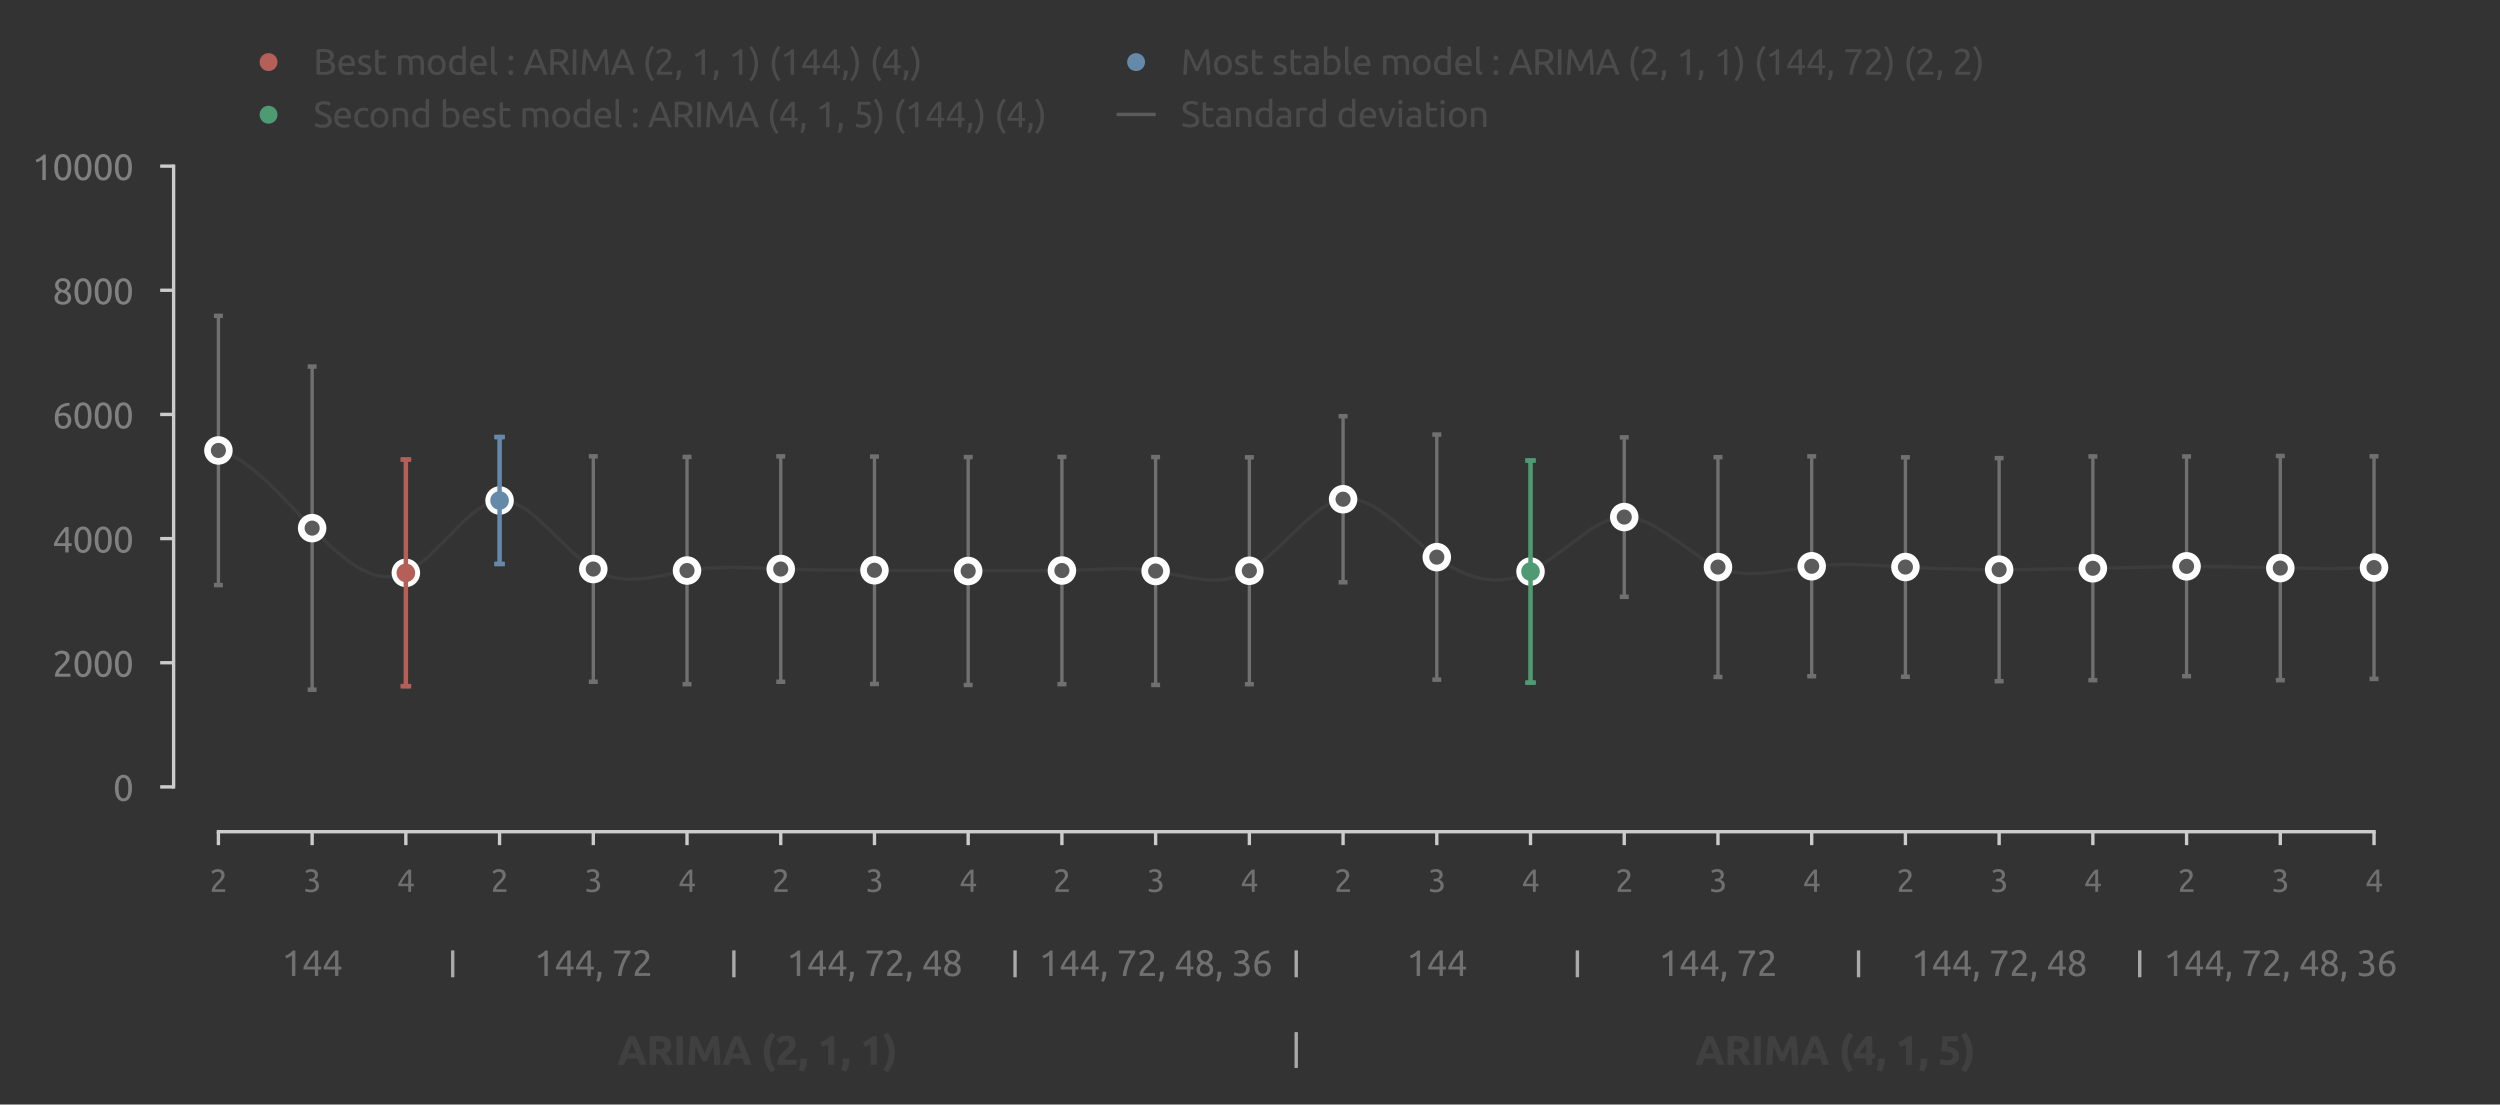 <?xml version="1.0" encoding="utf-8" standalone="no"?>
<!DOCTYPE svg PUBLIC "-//W3C//DTD SVG 1.1//EN"
  "http://www.w3.org/Graphics/SVG/1.1/DTD/svg11.dtd">
<svg xmlns:xlink="http://www.w3.org/1999/xlink" width="558.163pt" height="246.599pt" viewBox="0 0 558.163 246.599" xmlns="http://www.w3.org/2000/svg" version="1.1">
 <rect x="0" y="0" width="558.163" height="246.599" fill="#333333" stroke="none"/>
 <defs>
  <style type="text/css">*{stroke-linejoin: round; stroke-linecap: butt}</style>
 </defs>
 <g id="figure_1">
  <g id="patch_1">
   <path d="M 0 246.599 
L 558.163 246.599 
L 558.163 0 
L 0 0 
L 0 246.599 
z
" style="fill: none"/>
  </g>
  <g id="axes_1">
   <g id="patch_2">
    <path d="M 48.763 175.688 
L 550.962 175.688 
L 550.962 37.087 
L 48.763 37.087 
L 48.763 175.688 
z
" style="fill: none"/>
   </g>
   <g id="axes_2">
    <g id="patch_3">
     <path d="M 48.763 175.688 
L 550.962 175.688 
L 550.962 175.688 
L 48.763 175.688 
L 48.763 175.688 
z
" style="fill: none"/>
    </g>
    <g id="matplotlib.axis_1">
     <g id="xtick_1">
      <g id="line2d_1">
       <path d="M 48.763 175.688 
L 48.763 175.688 
" clip-path="url(#p6667aedb1a)" style="fill: none; stroke-dasharray: 0.5,0.825; stroke-dashoffset: 0; stroke: #d9d9d9; stroke-width: 0.5"/>
      </g>
      <g id="text_1">
       <!-- 2 -->
       <g style="fill: #707070" transform="translate(46.788 199.119) scale(0.07 -0.07)">
        <defs>
         <path id="Ubuntu-32" d="M 2989 3302 
Q 2989 3072 2896 2857 
Q 2803 2643 2649 2435 
Q 2496 2227 2304 2025 
Q 2112 1824 1920 1632 
Q 1811 1523 1667 1376 
Q 1523 1229 1395 1069 
Q 1267 909 1180 761 
Q 1094 614 1094 506 
L 3136 506 
L 3136 0 
L 448 0 
Q 442 38 442 76 
Q 442 115 442 147 
Q 442 448 541 707 
Q 640 966 800 1196 
Q 960 1427 1158 1632 
Q 1357 1837 1549 2029 
Q 1709 2182 1853 2332 
Q 1997 2483 2109 2633 
Q 2221 2784 2288 2944 
Q 2355 3104 2355 3283 
Q 2355 3475 2294 3609 
Q 2234 3744 2131 3833 
Q 2029 3923 1891 3964 
Q 1754 4006 1600 4006 
Q 1414 4006 1260 3955 
Q 1107 3904 985 3837 
Q 864 3770 781 3696 
Q 698 3622 653 3584 
L 358 4006 
Q 416 4070 531 4163 
Q 646 4256 806 4339 
Q 966 4422 1164 4480 
Q 1363 4538 1594 4538 
Q 2291 4538 2640 4214 
Q 2989 3891 2989 3302 
z
" transform="scale(0.016)"/>
        </defs>
        <use xlink:href="#Ubuntu-32"/>
       </g>
      </g>
     </g>
     <g id="xtick_2">
      <g id="line2d_2">
       <path d="M 69.688 175.688 
L 69.688 175.688 
" clip-path="url(#p6667aedb1a)" style="fill: none; stroke-dasharray: 0.5,0.825; stroke-dashoffset: 0; stroke: #d9d9d9; stroke-width: 0.5"/>
      </g>
      <g id="text_2">
       <!-- 3 -->
       <g style="fill: #707070" transform="translate(67.713 199.119) scale(0.07 -0.07)">
        <defs>
         <path id="Ubuntu-33" d="M 1446 435 
Q 2016 435 2262 659 
Q 2509 883 2509 1261 
Q 2509 1504 2406 1670 
Q 2304 1837 2137 1936 
Q 1971 2035 1750 2076 
Q 1530 2118 1299 2118 
L 1146 2118 
L 1146 2605 
L 1357 2605 
Q 1517 2605 1686 2637 
Q 1856 2669 1997 2752 
Q 2138 2835 2227 2979 
Q 2317 3123 2317 3341 
Q 2317 3520 2253 3648 
Q 2189 3776 2083 3859 
Q 1978 3942 1840 3977 
Q 1702 4013 1549 4013 
Q 1242 4013 1027 3923 
Q 813 3834 666 3738 
L 435 4192 
Q 512 4243 630 4304 
Q 749 4365 896 4416 
Q 1043 4467 1212 4502 
Q 1382 4538 1568 4538 
Q 1920 4538 2176 4451 
Q 2432 4365 2598 4208 
Q 2765 4051 2848 3836 
Q 2931 3622 2931 3373 
Q 2931 3027 2732 2780 
Q 2534 2534 2253 2406 
Q 2426 2355 2586 2259 
Q 2746 2163 2864 2016 
Q 2982 1869 3056 1677 
Q 3130 1485 3130 1248 
Q 3130 960 3030 713 
Q 2931 467 2723 288 
Q 2515 109 2201 6 
Q 1888 -96 1459 -96 
Q 1293 -96 1117 -70 
Q 941 -45 787 -6 
Q 634 32 518 70 
Q 403 109 352 134 
L 467 653 
Q 576 602 829 518 
Q 1082 435 1446 435 
z
" transform="scale(0.016)"/>
        </defs>
        <use xlink:href="#Ubuntu-33"/>
       </g>
      </g>
     </g>
     <g id="xtick_3">
      <g id="line2d_3">
       <path d="M 90.612 175.688 
L 90.612 175.688 
" clip-path="url(#p6667aedb1a)" style="fill: none; stroke-dasharray: 0.5,0.825; stroke-dashoffset: 0; stroke: #d9d9d9; stroke-width: 0.5"/>
      </g>
      <g id="text_3">
       <!-- 4 -->
       <g style="fill: #707070" transform="translate(88.638 199.119) scale(0.07 -0.07)">
        <defs>
         <path id="Ubuntu-34" d="M 256 1536 
Q 378 1818 589 2192 
Q 800 2566 1065 2963 
Q 1331 3360 1635 3744 
Q 1939 4128 2246 4435 
L 2816 4435 
L 2816 1619 
L 3341 1619 
L 3341 1133 
L 2816 1133 
L 2816 0 
L 2240 0 
L 2240 1133 
L 256 1133 
L 256 1536 
z
M 2240 3731 
Q 2048 3526 1853 3273 
Q 1658 3021 1472 2745 
Q 1286 2470 1123 2182 
Q 960 1894 832 1619 
L 2240 1619 
L 2240 3731 
z
" transform="scale(0.016)"/>
        </defs>
        <use xlink:href="#Ubuntu-34"/>
       </g>
      </g>
     </g>
     <g id="xtick_4">
      <g id="line2d_4">
       <path d="M 111.537 175.688 
L 111.537 175.688 
" clip-path="url(#p6667aedb1a)" style="fill: none; stroke-dasharray: 0.5,0.825; stroke-dashoffset: 0; stroke: #d9d9d9; stroke-width: 0.5"/>
      </g>
      <g id="text_4">
       <!-- 2 -->
       <g style="fill: #707070" transform="translate(109.563 199.119) scale(0.07 -0.07)">
        <use xlink:href="#Ubuntu-32"/>
       </g>
      </g>
     </g>
     <g id="xtick_5">
      <g id="line2d_5">
       <path d="M 132.463 175.688 
L 132.463 175.688 
" clip-path="url(#p6667aedb1a)" style="fill: none; stroke-dasharray: 0.5,0.825; stroke-dashoffset: 0; stroke: #d9d9d9; stroke-width: 0.5"/>
      </g>
      <g id="text_5">
       <!-- 3 -->
       <g style="fill: #707070" transform="translate(130.488 199.119) scale(0.07 -0.07)">
        <use xlink:href="#Ubuntu-33"/>
       </g>
      </g>
     </g>
     <g id="xtick_6">
      <g id="line2d_6">
       <path d="M 153.387 175.688 
L 153.387 175.688 
" clip-path="url(#p6667aedb1a)" style="fill: none; stroke-dasharray: 0.5,0.825; stroke-dashoffset: 0; stroke: #d9d9d9; stroke-width: 0.5"/>
      </g>
      <g id="text_6">
       <!-- 4 -->
       <g style="fill: #707070" transform="translate(151.413 199.119) scale(0.07 -0.07)">
        <use xlink:href="#Ubuntu-34"/>
       </g>
      </g>
     </g>
     <g id="xtick_7">
      <g id="line2d_7">
       <path d="M 174.312 175.688 
L 174.312 175.688 
" clip-path="url(#p6667aedb1a)" style="fill: none; stroke-dasharray: 0.5,0.825; stroke-dashoffset: 0; stroke: #d9d9d9; stroke-width: 0.5"/>
      </g>
      <g id="text_7">
       <!-- 2 -->
       <g style="fill: #707070" transform="translate(172.338 199.119) scale(0.07 -0.07)">
        <use xlink:href="#Ubuntu-32"/>
       </g>
      </g>
     </g>
     <g id="xtick_8">
      <g id="line2d_8">
       <path d="M 195.238 175.688 
L 195.238 175.688 
" clip-path="url(#p6667aedb1a)" style="fill: none; stroke-dasharray: 0.5,0.825; stroke-dashoffset: 0; stroke: #d9d9d9; stroke-width: 0.5"/>
      </g>
      <g id="text_8">
       <!-- 3 -->
       <g style="fill: #707070" transform="translate(193.263 199.119) scale(0.07 -0.07)">
        <use xlink:href="#Ubuntu-33"/>
       </g>
      </g>
     </g>
     <g id="xtick_9">
      <g id="line2d_9">
       <path d="M 216.162 175.688 
L 216.162 175.688 
" clip-path="url(#p6667aedb1a)" style="fill: none; stroke-dasharray: 0.5,0.825; stroke-dashoffset: 0; stroke: #d9d9d9; stroke-width: 0.5"/>
      </g>
      <g id="text_9">
       <!-- 4 -->
       <g style="fill: #707070" transform="translate(214.188 199.119) scale(0.07 -0.07)">
        <use xlink:href="#Ubuntu-34"/>
       </g>
      </g>
     </g>
     <g id="xtick_10">
      <g id="line2d_10">
       <path d="M 237.088 175.688 
L 237.088 175.688 
" clip-path="url(#p6667aedb1a)" style="fill: none; stroke-dasharray: 0.5,0.825; stroke-dashoffset: 0; stroke: #d9d9d9; stroke-width: 0.5"/>
      </g>
      <g id="text_10">
       <!-- 2 -->
       <g style="fill: #707070" transform="translate(235.113 199.119) scale(0.07 -0.07)">
        <use xlink:href="#Ubuntu-32"/>
       </g>
      </g>
     </g>
     <g id="xtick_11">
      <g id="line2d_11">
       <path d="M 258.012 175.688 
L 258.012 175.688 
" clip-path="url(#p6667aedb1a)" style="fill: none; stroke-dasharray: 0.5,0.825; stroke-dashoffset: 0; stroke: #d9d9d9; stroke-width: 0.5"/>
      </g>
      <g id="text_11">
       <!-- 3 -->
       <g style="fill: #707070" transform="translate(256.038 199.119) scale(0.07 -0.07)">
        <use xlink:href="#Ubuntu-33"/>
       </g>
      </g>
     </g>
     <g id="xtick_12">
      <g id="line2d_12">
       <path d="M 278.938 175.688 
L 278.938 175.688 
" clip-path="url(#p6667aedb1a)" style="fill: none; stroke-dasharray: 0.5,0.825; stroke-dashoffset: 0; stroke: #d9d9d9; stroke-width: 0.5"/>
      </g>
      <g id="text_12">
       <!-- 4 -->
       <g style="fill: #707070" transform="translate(276.963 199.119) scale(0.07 -0.07)">
        <use xlink:href="#Ubuntu-34"/>
       </g>
      </g>
     </g>
     <g id="xtick_13">
      <g id="line2d_13">
       <path d="M 299.863 175.688 
L 299.863 175.688 
" clip-path="url(#p6667aedb1a)" style="fill: none; stroke-dasharray: 0.5,0.825; stroke-dashoffset: 0; stroke: #d9d9d9; stroke-width: 0.5"/>
      </g>
      <g id="text_13">
       <!-- 2 -->
       <g style="fill: #707070" transform="translate(297.888 199.119) scale(0.07 -0.07)">
        <use xlink:href="#Ubuntu-32"/>
       </g>
      </g>
     </g>
     <g id="xtick_14">
      <g id="line2d_14">
       <path d="M 320.788 175.688 
L 320.788 175.688 
" clip-path="url(#p6667aedb1a)" style="fill: none; stroke-dasharray: 0.5,0.825; stroke-dashoffset: 0; stroke: #d9d9d9; stroke-width: 0.5"/>
      </g>
      <g id="text_14">
       <!-- 3 -->
       <g style="fill: #707070" transform="translate(318.813 199.119) scale(0.07 -0.07)">
        <use xlink:href="#Ubuntu-33"/>
       </g>
      </g>
     </g>
     <g id="xtick_15">
      <g id="line2d_15">
       <path d="M 341.712 175.688 
L 341.712 175.688 
" clip-path="url(#p6667aedb1a)" style="fill: none; stroke-dasharray: 0.5,0.825; stroke-dashoffset: 0; stroke: #d9d9d9; stroke-width: 0.5"/>
      </g>
      <g id="text_15">
       <!-- 4 -->
       <g style="fill: #707070" transform="translate(339.738 199.119) scale(0.07 -0.07)">
        <use xlink:href="#Ubuntu-34"/>
       </g>
      </g>
     </g>
     <g id="xtick_16">
      <g id="line2d_16">
       <path d="M 362.637 175.688 
L 362.637 175.688 
" clip-path="url(#p6667aedb1a)" style="fill: none; stroke-dasharray: 0.5,0.825; stroke-dashoffset: 0; stroke: #d9d9d9; stroke-width: 0.5"/>
      </g>
      <g id="text_16">
       <!-- 2 -->
       <g style="fill: #707070" transform="translate(360.663 199.119) scale(0.07 -0.07)">
        <use xlink:href="#Ubuntu-32"/>
       </g>
      </g>
     </g>
     <g id="xtick_17">
      <g id="line2d_17">
       <path d="M 383.562 175.688 
L 383.562 175.688 
" clip-path="url(#p6667aedb1a)" style="fill: none; stroke-dasharray: 0.5,0.825; stroke-dashoffset: 0; stroke: #d9d9d9; stroke-width: 0.5"/>
      </g>
      <g id="text_17">
       <!-- 3 -->
       <g style="fill: #707070" transform="translate(381.588 199.119) scale(0.07 -0.07)">
        <use xlink:href="#Ubuntu-33"/>
       </g>
      </g>
     </g>
     <g id="xtick_18">
      <g id="line2d_18">
       <path d="M 404.488 175.688 
L 404.488 175.688 
" clip-path="url(#p6667aedb1a)" style="fill: none; stroke-dasharray: 0.5,0.825; stroke-dashoffset: 0; stroke: #d9d9d9; stroke-width: 0.5"/>
      </g>
      <g id="text_18">
       <!-- 4 -->
       <g style="fill: #707070" transform="translate(402.513 199.119) scale(0.07 -0.07)">
        <use xlink:href="#Ubuntu-34"/>
       </g>
      </g>
     </g>
     <g id="xtick_19">
      <g id="line2d_19">
       <path d="M 425.413 175.688 
L 425.413 175.688 
" clip-path="url(#p6667aedb1a)" style="fill: none; stroke-dasharray: 0.5,0.825; stroke-dashoffset: 0; stroke: #d9d9d9; stroke-width: 0.5"/>
      </g>
      <g id="text_19">
       <!-- 2 -->
       <g style="fill: #707070" transform="translate(423.438 199.119) scale(0.07 -0.07)">
        <use xlink:href="#Ubuntu-32"/>
       </g>
      </g>
     </g>
     <g id="xtick_20">
      <g id="line2d_20">
       <path d="M 446.337 175.688 
L 446.337 175.688 
" clip-path="url(#p6667aedb1a)" style="fill: none; stroke-dasharray: 0.5,0.825; stroke-dashoffset: 0; stroke: #d9d9d9; stroke-width: 0.5"/>
      </g>
      <g id="text_20">
       <!-- 3 -->
       <g style="fill: #707070" transform="translate(444.363 199.119) scale(0.07 -0.07)">
        <use xlink:href="#Ubuntu-33"/>
       </g>
      </g>
     </g>
     <g id="xtick_21">
      <g id="line2d_21">
       <path d="M 467.262 175.688 
L 467.262 175.688 
" clip-path="url(#p6667aedb1a)" style="fill: none; stroke-dasharray: 0.5,0.825; stroke-dashoffset: 0; stroke: #d9d9d9; stroke-width: 0.5"/>
      </g>
      <g id="text_21">
       <!-- 4 -->
       <g style="fill: #707070" transform="translate(465.288 199.119) scale(0.07 -0.07)">
        <use xlink:href="#Ubuntu-34"/>
       </g>
      </g>
     </g>
     <g id="xtick_22">
      <g id="line2d_22">
       <path d="M 488.188 175.688 
L 488.188 175.688 
" clip-path="url(#p6667aedb1a)" style="fill: none; stroke-dasharray: 0.5,0.825; stroke-dashoffset: 0; stroke: #d9d9d9; stroke-width: 0.5"/>
      </g>
      <g id="text_22">
       <!-- 2 -->
       <g style="fill: #707070" transform="translate(486.213 199.119) scale(0.07 -0.07)">
        <use xlink:href="#Ubuntu-32"/>
       </g>
      </g>
     </g>
     <g id="xtick_23">
      <g id="line2d_23">
       <path d="M 509.113 175.688 
L 509.113 175.688 
" clip-path="url(#p6667aedb1a)" style="fill: none; stroke-dasharray: 0.5,0.825; stroke-dashoffset: 0; stroke: #d9d9d9; stroke-width: 0.5"/>
      </g>
      <g id="text_23">
       <!-- 3 -->
       <g style="fill: #707070" transform="translate(507.138 199.119) scale(0.07 -0.07)">
        <use xlink:href="#Ubuntu-33"/>
       </g>
      </g>
     </g>
     <g id="xtick_24">
      <g id="line2d_24">
       <path d="M 530.038 175.688 
L 530.038 175.688 
" clip-path="url(#p6667aedb1a)" style="fill: none; stroke-dasharray: 0.5,0.825; stroke-dashoffset: 0; stroke: #d9d9d9; stroke-width: 0.5"/>
      </g>
      <g id="text_24">
       <!-- 4 -->
       <g style="fill: #707070" transform="translate(528.063 199.119) scale(0.07 -0.07)">
        <use xlink:href="#Ubuntu-34"/>
       </g>
      </g>
     </g>
    </g>
    <g id="matplotlib.axis_2"/>
   </g>
   <g id="axes_3">
    <g id="patch_4">
     <path d="M 48.763 175.688 
L 550.962 175.688 
L 550.962 175.688 
L 48.763 175.688 
L 48.763 175.688 
z
" style="fill: none"/>
    </g>
    <g id="matplotlib.axis_3">
     <g id="xtick_25">
      <g id="line2d_25">
       <path d="M 69.688 175.688 
L 69.688 175.688 
" clip-path="url(#p6667aedb1a)" style="fill: none; stroke-dasharray: 0.5,0.825; stroke-dashoffset: 0; stroke: #d9d9d9; stroke-width: 0.5"/>
      </g>
      <g id="text_25">
       <!-- 144 -->
       <g style="fill: #707070" transform="translate(62.919 217.895) scale(0.08 -0.08)">
        <defs>
         <path id="Ubuntu-31" d="M 595 3520 
Q 960 3661 1305 3881 
Q 1651 4102 1939 4435 
L 2362 4435 
L 2362 0 
L 1766 0 
L 1766 3610 
Q 1690 3539 1578 3462 
Q 1466 3386 1334 3315 
Q 1203 3245 1059 3181 
Q 915 3117 781 3072 
L 595 3520 
z
" transform="scale(0.016)"/>
        </defs>
        <use xlink:href="#Ubuntu-31"/>
        <use xlink:href="#Ubuntu-34" x="56.4"/>
        <use xlink:href="#Ubuntu-34" x="112.8"/>
       </g>
      </g>
     </g>
     <g id="xtick_26">
      <g id="line2d_26">
       <path d="M 132.463 175.688 
L 132.463 175.688 
" clip-path="url(#p6667aedb1a)" style="fill: none; stroke-dasharray: 0.5,0.825; stroke-dashoffset: 0; stroke: #d9d9d9; stroke-width: 0.5"/>
      </g>
      <g id="text_26">
       <!-- 144, 72 -->
       <g style="fill: #707070" transform="translate(119.274 217.895) scale(0.08 -0.08)">
        <defs>
         <path id="Ubuntu-2c" d="M 1139 730 
Q 1146 678 1146 630 
Q 1146 582 1146 531 
Q 1146 128 1027 -265 
Q 909 -659 704 -1018 
L 243 -870 
Q 403 -544 454 -208 
Q 506 128 506 422 
Q 506 506 502 582 
Q 499 659 493 730 
L 1139 730 
z
" transform="scale(0.016)"/>
         <path id="Ubuntu-20" transform="scale(0.016)"/>
         <path id="Ubuntu-37" d="M 1043 0 
Q 1082 512 1226 1078 
Q 1370 1645 1581 2179 
Q 1792 2714 2045 3171 
Q 2298 3629 2541 3917 
L 384 3917 
L 384 4435 
L 3206 4435 
L 3206 3942 
Q 2995 3699 2739 3273 
Q 2483 2848 2256 2320 
Q 2029 1792 1865 1193 
Q 1702 595 1664 0 
L 1043 0 
z
" transform="scale(0.016)"/>
        </defs>
        <use xlink:href="#Ubuntu-31"/>
        <use xlink:href="#Ubuntu-34" x="56.4"/>
        <use xlink:href="#Ubuntu-34" x="112.8"/>
        <use xlink:href="#Ubuntu-2c" x="169.2"/>
        <use xlink:href="#Ubuntu-20" x="193.8"/>
        <use xlink:href="#Ubuntu-37" x="216.9"/>
        <use xlink:href="#Ubuntu-32" x="273.3"/>
       </g>
      </g>
     </g>
     <g id="xtick_27">
      <g id="line2d_27">
       <path d="M 195.238 175.688 
L 195.238 175.688 
" clip-path="url(#p6667aedb1a)" style="fill: none; stroke-dasharray: 0.5,0.825; stroke-dashoffset: 0; stroke: #d9d9d9; stroke-width: 0.5"/>
      </g>
      <g id="text_27">
       <!-- 144, 72, 48 -->
       <g style="fill: #707070" transform="translate(175.629 217.895) scale(0.08 -0.08)">
        <defs>
         <path id="Ubuntu-38" d="M 3258 1152 
Q 3258 883 3165 656 
Q 3072 429 2889 259 
Q 2707 90 2432 -3 
Q 2157 -96 1798 -96 
Q 1382 -96 1104 22 
Q 826 141 659 320 
Q 493 499 422 713 
Q 352 928 352 1120 
Q 352 1306 413 1475 
Q 474 1645 573 1792 
Q 672 1939 803 2057 
Q 934 2176 1082 2266 
Q 454 2624 454 3322 
Q 454 3565 550 3785 
Q 646 4006 822 4172 
Q 998 4339 1248 4438 
Q 1498 4538 1805 4538 
Q 2163 4538 2419 4429 
Q 2675 4320 2838 4150 
Q 3002 3981 3075 3776 
Q 3149 3571 3149 3379 
Q 3149 3194 3094 3030 
Q 3040 2867 2947 2726 
Q 2854 2586 2736 2477 
Q 2618 2368 2490 2285 
Q 3245 1926 3258 1152 
z
M 954 1114 
Q 954 998 995 873 
Q 1037 749 1139 643 
Q 1242 538 1402 467 
Q 1562 397 1805 397 
Q 2022 397 2185 461 
Q 2349 525 2451 624 
Q 2554 723 2605 851 
Q 2656 979 2656 1114 
Q 2656 1318 2579 1472 
Q 2502 1626 2358 1741 
Q 2214 1856 2012 1936 
Q 1811 2016 1555 2074 
Q 1267 1914 1110 1677 
Q 954 1440 954 1114 
z
M 2554 3386 
Q 2554 3482 2512 3597 
Q 2470 3712 2380 3811 
Q 2291 3910 2150 3977 
Q 2010 4045 1805 4045 
Q 1600 4045 1456 3981 
Q 1312 3917 1222 3817 
Q 1133 3718 1091 3600 
Q 1050 3482 1050 3366 
Q 1050 3226 1101 3085 
Q 1152 2944 1261 2822 
Q 1370 2701 1546 2605 
Q 1722 2509 1965 2451 
Q 2234 2611 2394 2825 
Q 2554 3040 2554 3386 
z
" transform="scale(0.016)"/>
        </defs>
        <use xlink:href="#Ubuntu-31"/>
        <use xlink:href="#Ubuntu-34" x="56.4"/>
        <use xlink:href="#Ubuntu-34" x="112.8"/>
        <use xlink:href="#Ubuntu-2c" x="169.2"/>
        <use xlink:href="#Ubuntu-20" x="193.8"/>
        <use xlink:href="#Ubuntu-37" x="216.9"/>
        <use xlink:href="#Ubuntu-32" x="273.3"/>
        <use xlink:href="#Ubuntu-2c" x="329.7"/>
        <use xlink:href="#Ubuntu-20" x="354.3"/>
        <use xlink:href="#Ubuntu-34" x="377.4"/>
        <use xlink:href="#Ubuntu-38" x="433.8"/>
       </g>
      </g>
     </g>
     <g id="xtick_28">
      <g id="line2d_28">
       <path d="M 258.012 175.688 
L 258.012 175.688 
" clip-path="url(#p6667aedb1a)" style="fill: none; stroke-dasharray: 0.5,0.825; stroke-dashoffset: 0; stroke: #d9d9d9; stroke-width: 0.5"/>
      </g>
      <g id="text_28">
       <!-- 144, 72, 48, 36 -->
       <g style="fill: #707070" transform="translate(231.984 217.895) scale(0.08 -0.08)">
        <defs>
         <path id="Ubuntu-36" d="M 403 1779 
Q 403 2426 582 2922 
Q 762 3418 1091 3757 
Q 1421 4096 1891 4272 
Q 2362 4448 2950 4454 
L 2995 3955 
Q 2618 3949 2307 3872 
Q 1997 3795 1753 3628 
Q 1510 3462 1344 3196 
Q 1178 2931 1094 2541 
Q 1261 2618 1469 2669 
Q 1677 2720 1901 2720 
Q 2278 2720 2540 2605 
Q 2803 2490 2969 2301 
Q 3136 2112 3209 1865 
Q 3283 1619 3283 1350 
Q 3283 1107 3200 851 
Q 3117 595 2947 384 
Q 2778 173 2515 38 
Q 2253 -96 1894 -96 
Q 1165 -96 784 403 
Q 403 902 403 1779 
z
M 1837 2234 
Q 1613 2234 1421 2192 
Q 1229 2150 1037 2067 
Q 1030 1997 1027 1923 
Q 1024 1850 1024 1779 
Q 1024 1498 1062 1248 
Q 1101 998 1200 809 
Q 1299 621 1465 509 
Q 1632 397 1888 397 
Q 2099 397 2246 486 
Q 2394 576 2490 717 
Q 2586 858 2627 1021 
Q 2669 1184 2669 1338 
Q 2669 1773 2461 2003 
Q 2253 2234 1837 2234 
z
" transform="scale(0.016)"/>
        </defs>
        <use xlink:href="#Ubuntu-31"/>
        <use xlink:href="#Ubuntu-34" x="56.4"/>
        <use xlink:href="#Ubuntu-34" x="112.8"/>
        <use xlink:href="#Ubuntu-2c" x="169.2"/>
        <use xlink:href="#Ubuntu-20" x="193.8"/>
        <use xlink:href="#Ubuntu-37" x="216.9"/>
        <use xlink:href="#Ubuntu-32" x="273.3"/>
        <use xlink:href="#Ubuntu-2c" x="329.7"/>
        <use xlink:href="#Ubuntu-20" x="354.3"/>
        <use xlink:href="#Ubuntu-34" x="377.4"/>
        <use xlink:href="#Ubuntu-38" x="433.8"/>
        <use xlink:href="#Ubuntu-2c" x="490.2"/>
        <use xlink:href="#Ubuntu-20" x="514.8"/>
        <use xlink:href="#Ubuntu-33" x="537.9"/>
        <use xlink:href="#Ubuntu-36" x="594.3"/>
       </g>
      </g>
     </g>
     <g id="xtick_29">
      <g id="line2d_29">
       <path d="M 320.788 175.688 
L 320.788 175.688 
" clip-path="url(#p6667aedb1a)" style="fill: none; stroke-dasharray: 0.5,0.825; stroke-dashoffset: 0; stroke: #d9d9d9; stroke-width: 0.5"/>
      </g>
      <g id="text_29">
       <!-- 144 -->
       <g style="fill: #707070" transform="translate(314.019 217.895) scale(0.08 -0.08)">
        <use xlink:href="#Ubuntu-31"/>
        <use xlink:href="#Ubuntu-34" x="56.4"/>
        <use xlink:href="#Ubuntu-34" x="112.8"/>
       </g>
      </g>
     </g>
     <g id="xtick_30">
      <g id="line2d_30">
       <path d="M 383.562 175.688 
L 383.562 175.688 
" clip-path="url(#p6667aedb1a)" style="fill: none; stroke-dasharray: 0.5,0.825; stroke-dashoffset: 0; stroke: #d9d9d9; stroke-width: 0.5"/>
      </g>
      <g id="text_30">
       <!-- 144, 72 -->
       <g style="fill: #707070" transform="translate(370.374 217.895) scale(0.08 -0.08)">
        <use xlink:href="#Ubuntu-31"/>
        <use xlink:href="#Ubuntu-34" x="56.4"/>
        <use xlink:href="#Ubuntu-34" x="112.8"/>
        <use xlink:href="#Ubuntu-2c" x="169.2"/>
        <use xlink:href="#Ubuntu-20" x="193.8"/>
        <use xlink:href="#Ubuntu-37" x="216.9"/>
        <use xlink:href="#Ubuntu-32" x="273.3"/>
       </g>
      </g>
     </g>
     <g id="xtick_31">
      <g id="line2d_31">
       <path d="M 446.337 175.688 
L 446.337 175.688 
" clip-path="url(#p6667aedb1a)" style="fill: none; stroke-dasharray: 0.5,0.825; stroke-dashoffset: 0; stroke: #d9d9d9; stroke-width: 0.5"/>
      </g>
      <g id="text_31">
       <!-- 144, 72, 48 -->
       <g style="fill: #707070" transform="translate(426.729 217.895) scale(0.08 -0.08)">
        <use xlink:href="#Ubuntu-31"/>
        <use xlink:href="#Ubuntu-34" x="56.4"/>
        <use xlink:href="#Ubuntu-34" x="112.8"/>
        <use xlink:href="#Ubuntu-2c" x="169.2"/>
        <use xlink:href="#Ubuntu-20" x="193.8"/>
        <use xlink:href="#Ubuntu-37" x="216.9"/>
        <use xlink:href="#Ubuntu-32" x="273.3"/>
        <use xlink:href="#Ubuntu-2c" x="329.7"/>
        <use xlink:href="#Ubuntu-20" x="354.3"/>
        <use xlink:href="#Ubuntu-34" x="377.4"/>
        <use xlink:href="#Ubuntu-38" x="433.8"/>
       </g>
      </g>
     </g>
     <g id="xtick_32">
      <g id="line2d_32">
       <path d="M 509.113 175.688 
L 509.113 175.688 
" clip-path="url(#p6667aedb1a)" style="fill: none; stroke-dasharray: 0.5,0.825; stroke-dashoffset: 0; stroke: #d9d9d9; stroke-width: 0.5"/>
      </g>
      <g id="text_32">
       <!-- 144, 72, 48, 36 -->
       <g style="fill: #707070" transform="translate(483.084 217.895) scale(0.08 -0.08)">
        <use xlink:href="#Ubuntu-31"/>
        <use xlink:href="#Ubuntu-34" x="56.4"/>
        <use xlink:href="#Ubuntu-34" x="112.8"/>
        <use xlink:href="#Ubuntu-2c" x="169.2"/>
        <use xlink:href="#Ubuntu-20" x="193.8"/>
        <use xlink:href="#Ubuntu-37" x="216.9"/>
        <use xlink:href="#Ubuntu-32" x="273.3"/>
        <use xlink:href="#Ubuntu-2c" x="329.7"/>
        <use xlink:href="#Ubuntu-20" x="354.3"/>
        <use xlink:href="#Ubuntu-34" x="377.4"/>
        <use xlink:href="#Ubuntu-38" x="433.8"/>
        <use xlink:href="#Ubuntu-2c" x="490.2"/>
        <use xlink:href="#Ubuntu-20" x="514.8"/>
        <use xlink:href="#Ubuntu-33" x="537.9"/>
        <use xlink:href="#Ubuntu-36" x="594.3"/>
       </g>
      </g>
     </g>
    </g>
    <g id="matplotlib.axis_4"/>
   </g>
   <g id="axes_4">
    <g id="patch_5">
     <path d="M 48.763 175.688 
L 550.962 175.688 
L 550.962 175.688 
L 48.763 175.688 
L 48.763 175.688 
z
" style="fill: none"/>
    </g>
    <g id="matplotlib.axis_5">
     <g id="xtick_33">
      <g id="line2d_33">
       <path d="M 101.075 175.688 
L 101.075 175.688 
" clip-path="url(#p6667aedb1a)" style="fill: none; stroke-dasharray: 0.5,0.825; stroke-dashoffset: 0; stroke: #d9d9d9; stroke-width: 0.5"/>
      </g>
      <g id="line2d_34">
       <defs>
        <path id="md0263cd34b" d="M 0 0 
L 0 -6 
" style="stroke: #aaaaaa; stroke-width: 0.75"/>
       </defs>
       <g>
        <use xlink:href="#md0263cd34b" x="101.075" y="218.188" style="fill: #aaaaaa; stroke: #aaaaaa; stroke-width: 0.75"/>
       </g>
      </g>
     </g>
     <g id="xtick_34">
      <g id="line2d_35">
       <path d="M 163.85 175.688 
L 163.85 175.688 
" clip-path="url(#p6667aedb1a)" style="fill: none; stroke-dasharray: 0.5,0.825; stroke-dashoffset: 0; stroke: #d9d9d9; stroke-width: 0.5"/>
      </g>
      <g id="line2d_36">
       <g>
        <use xlink:href="#md0263cd34b" x="163.85" y="218.188" style="fill: #aaaaaa; stroke: #aaaaaa; stroke-width: 0.75"/>
       </g>
      </g>
     </g>
     <g id="xtick_35">
      <g id="line2d_37">
       <path d="M 226.625 175.688 
L 226.625 175.688 
" clip-path="url(#p6667aedb1a)" style="fill: none; stroke-dasharray: 0.5,0.825; stroke-dashoffset: 0; stroke: #d9d9d9; stroke-width: 0.5"/>
      </g>
      <g id="line2d_38">
       <g>
        <use xlink:href="#md0263cd34b" x="226.625" y="218.188" style="fill: #aaaaaa; stroke: #aaaaaa; stroke-width: 0.75"/>
       </g>
      </g>
     </g>
     <g id="xtick_36">
      <g id="line2d_39">
       <path d="M 289.4 175.688 
L 289.4 175.688 
" clip-path="url(#p6667aedb1a)" style="fill: none; stroke-dasharray: 0.5,0.825; stroke-dashoffset: 0; stroke: #d9d9d9; stroke-width: 0.5"/>
      </g>
      <g id="line2d_40">
       <g>
        <use xlink:href="#md0263cd34b" x="289.4" y="218.188" style="fill: #aaaaaa; stroke: #aaaaaa; stroke-width: 0.75"/>
       </g>
      </g>
     </g>
     <g id="xtick_37">
      <g id="line2d_41">
       <path d="M 352.175 175.688 
L 352.175 175.688 
" clip-path="url(#p6667aedb1a)" style="fill: none; stroke-dasharray: 0.5,0.825; stroke-dashoffset: 0; stroke: #d9d9d9; stroke-width: 0.5"/>
      </g>
      <g id="line2d_42">
       <g>
        <use xlink:href="#md0263cd34b" x="352.175" y="218.188" style="fill: #aaaaaa; stroke: #aaaaaa; stroke-width: 0.75"/>
       </g>
      </g>
     </g>
     <g id="xtick_38">
      <g id="line2d_43">
       <path d="M 414.95 175.688 
L 414.95 175.688 
" clip-path="url(#p6667aedb1a)" style="fill: none; stroke-dasharray: 0.5,0.825; stroke-dashoffset: 0; stroke: #d9d9d9; stroke-width: 0.5"/>
      </g>
      <g id="line2d_44">
       <g>
        <use xlink:href="#md0263cd34b" x="414.95" y="218.188" style="fill: #aaaaaa; stroke: #aaaaaa; stroke-width: 0.75"/>
       </g>
      </g>
     </g>
     <g id="xtick_39">
      <g id="line2d_45">
       <path d="M 477.725 175.688 
L 477.725 175.688 
" clip-path="url(#p6667aedb1a)" style="fill: none; stroke-dasharray: 0.5,0.825; stroke-dashoffset: 0; stroke: #d9d9d9; stroke-width: 0.5"/>
      </g>
      <g id="line2d_46">
       <g>
        <use xlink:href="#md0263cd34b" x="477.725" y="218.188" style="fill: #aaaaaa; stroke: #aaaaaa; stroke-width: 0.75"/>
       </g>
      </g>
     </g>
    </g>
    <g id="matplotlib.axis_6"/>
   </g>
   <g id="axes_5">
    <g id="patch_6">
     <path d="M 48.763 175.688 
L 550.962 175.688 
L 550.962 175.688 
L 48.763 175.688 
L 48.763 175.688 
z
" style="fill: none"/>
    </g>
    <g id="matplotlib.axis_7">
     <g id="xtick_40">
      <g id="line2d_47">
       <path d="M 289.4 175.688 
L 289.4 175.688 
" clip-path="url(#p6667aedb1a)" style="fill: none; stroke-dasharray: 0.5,0.825; stroke-dashoffset: 0; stroke: #d9d9d9; stroke-width: 0.5"/>
      </g>
      <g id="line2d_48">
       <defs>
        <path id="m852b40a619" d="M 0 0 
L 0 -8 
" style="stroke: #aaaaaa; stroke-width: 0.75"/>
       </defs>
       <g>
        <use xlink:href="#m852b40a619" x="289.4" y="238.438" style="fill: #aaaaaa; stroke: #aaaaaa; stroke-width: 0.75"/>
       </g>
      </g>
     </g>
    </g>
    <g id="matplotlib.axis_8"/>
   </g>
   <g id="axes_6">
    <g id="patch_7">
     <path d="M 48.763 175.688 
L 550.962 175.688 
L 550.962 175.688 
L 48.763 175.688 
L 48.763 175.688 
z
" style="fill: none"/>
    </g>
    <g id="matplotlib.axis_9">
     <g id="xtick_41">
      <g id="line2d_49">
       <path d="M 48.763 175.688 
L 48.763 175.688 
" clip-path="url(#p6667aedb1a)" style="fill: none; stroke-dasharray: 0.5,0.825; stroke-dashoffset: 0; stroke: #d9d9d9; stroke-width: 0.5"/>
      </g>
     </g>
     <g id="xtick_42">
      <g id="line2d_50">
       <path d="M 169.081 175.688 
L 169.081 175.688 
" clip-path="url(#p6667aedb1a)" style="fill: none; stroke-dasharray: 0.5,0.825; stroke-dashoffset: 0; stroke: #d9d9d9; stroke-width: 0.5"/>
      </g>
      <g id="text_33">
       <!-- ARIMA (2, 1, 1) -->
       <g style="fill: #404040" transform="translate(137.808 237.734) scale(0.09 -0.09)">
        <defs>
         <path id="Ubuntu-Bold-41" d="M 3482 0 
Q 3411 230 3324 473 
Q 3238 717 3155 960 
L 1427 960 
Q 1344 717 1257 473 
Q 1171 230 1101 0 
L 64 0 
Q 314 717 538 1325 
Q 762 1933 976 2470 
Q 1190 3008 1398 3491 
Q 1606 3974 1830 4435 
L 2784 4435 
Q 3002 3974 3213 3491 
Q 3424 3008 3638 2470 
Q 3853 1933 4077 1325 
Q 4301 717 4550 0 
L 3482 0 
z
M 2285 3430 
Q 2253 3334 2189 3168 
Q 2125 3002 2041 2784 
Q 1958 2566 1859 2304 
Q 1760 2042 1658 1754 
L 2918 1754 
Q 2816 2042 2720 2304 
Q 2624 2566 2537 2784 
Q 2451 3002 2387 3168 
Q 2323 3334 2285 3430 
z
" transform="scale(0.016)"/>
         <path id="Ubuntu-Bold-52" d="M 1811 4486 
Q 2810 4486 3341 4131 
Q 3872 3776 3872 3027 
Q 3872 2560 3657 2269 
Q 3443 1978 3040 1811 
Q 3174 1645 3321 1430 
Q 3469 1216 3613 982 
Q 3757 749 3891 496 
Q 4026 243 4141 0 
L 3021 0 
Q 2899 218 2774 442 
Q 2650 666 2518 877 
Q 2387 1088 2259 1277 
Q 2131 1466 2003 1619 
L 1510 1619 
L 1510 0 
L 512 0 
L 512 4371 
Q 838 4435 1187 4460 
Q 1536 4486 1811 4486 
z
M 1869 3635 
Q 1760 3635 1673 3628 
Q 1587 3622 1510 3616 
L 1510 2413 
L 1792 2413 
Q 2355 2413 2598 2553 
Q 2842 2694 2842 3034 
Q 2842 3360 2595 3497 
Q 2349 3635 1869 3635 
z
" transform="scale(0.016)"/>
         <path id="Ubuntu-Bold-49" d="M 512 4435 
L 1510 4435 
L 1510 0 
L 512 0 
L 512 4435 
z
" transform="scale(0.016)"/>
         <path id="Ubuntu-Bold-4d" d="M 1690 4435 
Q 1805 4224 1955 3913 
Q 2106 3603 2269 3241 
Q 2432 2880 2592 2502 
Q 2752 2125 2893 1792 
Q 3034 2125 3194 2502 
Q 3354 2880 3517 3241 
Q 3680 3603 3830 3913 
Q 3981 4224 4096 4435 
L 5005 4435 
Q 5069 3994 5123 3446 
Q 5178 2899 5219 2307 
Q 5261 1715 5296 1120 
Q 5331 525 5357 0 
L 4384 0 
Q 4365 646 4333 1408 
Q 4301 2170 4237 2944 
Q 4122 2675 3981 2348 
Q 3840 2022 3702 1696 
Q 3565 1370 3437 1072 
Q 3309 774 3219 563 
L 2522 563 
Q 2432 774 2304 1072 
Q 2176 1370 2038 1696 
Q 1901 2022 1760 2348 
Q 1619 2675 1504 2944 
Q 1440 2170 1408 1408 
Q 1376 646 1357 0 
L 384 0 
Q 410 525 445 1120 
Q 480 1715 521 2307 
Q 563 2899 617 3446 
Q 672 3994 736 4435 
L 1690 4435 
z
" transform="scale(0.016)"/>
         <path id="Ubuntu-Bold-20" transform="scale(0.016)"/>
         <path id="Ubuntu-Bold-28" d="M 1389 1914 
Q 1389 1158 1625 473 
Q 1862 -211 2246 -755 
L 1581 -1184 
Q 1037 -550 742 237 
Q 448 1024 448 1914 
Q 448 2803 742 3590 
Q 1037 4378 1581 5011 
L 2246 4582 
Q 1862 4038 1625 3353 
Q 1389 2669 1389 1914 
z
" transform="scale(0.016)"/>
         <path id="Ubuntu-Bold-32" d="M 3174 3270 
Q 3174 3027 3078 2803 
Q 2982 2579 2828 2371 
Q 2675 2163 2483 1971 
Q 2291 1779 2106 1606 
Q 2010 1517 1898 1405 
Q 1786 1293 1683 1177 
Q 1581 1062 1501 963 
Q 1421 864 1402 800 
L 3309 800 
L 3309 0 
L 352 0 
Q 339 70 339 179 
Q 339 288 339 333 
Q 339 640 438 896 
Q 538 1152 698 1373 
Q 858 1594 1059 1786 
Q 1261 1978 1459 2170 
Q 1613 2317 1747 2448 
Q 1882 2579 1984 2704 
Q 2086 2829 2144 2953 
Q 2202 3078 2202 3206 
Q 2202 3488 2042 3603 
Q 1882 3718 1645 3718 
Q 1472 3718 1321 3664 
Q 1171 3610 1046 3536 
Q 922 3462 832 3388 
Q 742 3315 698 3270 
L 224 3936 
Q 506 4198 880 4368 
Q 1254 4538 1683 4538 
Q 2074 4538 2355 4448 
Q 2637 4358 2819 4195 
Q 3002 4032 3088 3798 
Q 3174 3565 3174 3270 
z
" transform="scale(0.016)"/>
         <path id="Ubuntu-Bold-2c" d="M 1350 973 
Q 1363 819 1366 755 
Q 1370 691 1370 646 
Q 1370 454 1334 240 
Q 1299 26 1235 -192 
Q 1171 -410 1075 -627 
Q 979 -845 858 -1043 
L 109 -858 
Q 256 -435 313 -64 
Q 371 307 371 550 
Q 371 589 368 649 
Q 365 710 361 774 
Q 358 838 355 896 
Q 352 954 352 973 
L 1350 973 
z
" transform="scale(0.016)"/>
         <path id="Ubuntu-Bold-31" d="M 448 3514 
Q 634 3590 835 3689 
Q 1037 3789 1229 3907 
Q 1421 4026 1597 4157 
Q 1773 4288 1914 4435 
L 2579 4435 
L 2579 0 
L 1626 0 
L 1626 3194 
Q 1434 3066 1197 2960 
Q 960 2854 736 2778 
L 448 3514 
z
" transform="scale(0.016)"/>
         <path id="Ubuntu-Bold-29" d="M 890 1914 
Q 890 2669 653 3353 
Q 416 4038 32 4582 
L 698 5011 
Q 1242 4378 1536 3590 
Q 1830 2803 1830 1914 
Q 1830 1024 1536 237 
Q 1242 -550 698 -1184 
L 32 -755 
Q 416 -211 653 473 
Q 890 1158 890 1914 
z
" transform="scale(0.016)"/>
        </defs>
        <use xlink:href="#Ubuntu-Bold-41"/>
        <use xlink:href="#Ubuntu-Bold-52" x="72.1"/>
        <use xlink:href="#Ubuntu-Bold-49" x="138.8"/>
        <use xlink:href="#Ubuntu-Bold-4d" x="170.4"/>
        <use xlink:href="#Ubuntu-Bold-41" x="260.1"/>
        <use xlink:href="#Ubuntu-Bold-20" x="332.2"/>
        <use xlink:href="#Ubuntu-Bold-28" x="356.2"/>
        <use xlink:href="#Ubuntu-Bold-32" x="391.8"/>
        <use xlink:href="#Ubuntu-Bold-2c" x="448.6"/>
        <use xlink:href="#Ubuntu-Bold-20" x="473.2"/>
        <use xlink:href="#Ubuntu-Bold-31" x="497.2"/>
        <use xlink:href="#Ubuntu-Bold-2c" x="554"/>
        <use xlink:href="#Ubuntu-Bold-20" x="578.6"/>
        <use xlink:href="#Ubuntu-Bold-31" x="602.6"/>
        <use xlink:href="#Ubuntu-Bold-29" x="659.4"/>
       </g>
      </g>
     </g>
     <g id="xtick_43">
      <g id="line2d_51">
       <path d="M 289.4 175.688 
L 289.4 175.688 
" clip-path="url(#p6667aedb1a)" style="fill: none; stroke-dasharray: 0.5,0.825; stroke-dashoffset: 0; stroke: #d9d9d9; stroke-width: 0.5"/>
      </g>
     </g>
     <g id="xtick_44">
      <g id="line2d_52">
       <path d="M 409.719 175.688 
L 409.719 175.688 
" clip-path="url(#p6667aedb1a)" style="fill: none; stroke-dasharray: 0.5,0.825; stroke-dashoffset: 0; stroke: #d9d9d9; stroke-width: 0.5"/>
      </g>
      <g id="text_34">
       <!-- ARIMA (4, 1, 5) -->
       <g style="fill: #404040" transform="translate(378.446 237.734) scale(0.09 -0.09)">
        <defs>
         <path id="Ubuntu-Bold-34" d="M 2042 3270 
Q 1792 2944 1510 2560 
Q 1229 2176 1037 1773 
L 2042 1773 
L 2042 3270 
z
M 2976 4435 
L 2976 1773 
L 3450 1773 
L 3450 992 
L 2976 992 
L 2976 0 
L 2042 0 
L 2042 992 
L 128 992 
L 128 1690 
Q 269 1971 480 2326 
Q 691 2682 950 3056 
Q 1210 3430 1498 3788 
Q 1786 4147 2074 4435 
L 2976 4435 
z
" transform="scale(0.016)"/>
         <path id="Ubuntu-Bold-35" d="M 2304 1306 
Q 2304 1491 2221 1635 
Q 2138 1779 1933 1875 
Q 1728 1971 1382 2022 
Q 1037 2074 512 2074 
Q 582 2669 627 3283 
Q 672 3898 698 4435 
L 3098 4435 
L 3098 3635 
L 1498 3635 
Q 1485 3405 1469 3190 
Q 1453 2976 1434 2816 
Q 2368 2752 2813 2377 
Q 3258 2003 3258 1338 
Q 3258 1030 3149 768 
Q 3040 506 2822 314 
Q 2605 122 2275 13 
Q 1946 -96 1504 -96 
Q 1331 -96 1142 -73 
Q 954 -51 778 -16 
Q 602 19 461 57 
Q 320 96 243 134 
L 416 922 
Q 576 851 838 784 
Q 1101 717 1466 717 
Q 1907 717 2105 893 
Q 2304 1069 2304 1306 
z
" transform="scale(0.016)"/>
        </defs>
        <use xlink:href="#Ubuntu-Bold-41"/>
        <use xlink:href="#Ubuntu-Bold-52" x="72.1"/>
        <use xlink:href="#Ubuntu-Bold-49" x="138.8"/>
        <use xlink:href="#Ubuntu-Bold-4d" x="170.4"/>
        <use xlink:href="#Ubuntu-Bold-41" x="260.1"/>
        <use xlink:href="#Ubuntu-Bold-20" x="332.2"/>
        <use xlink:href="#Ubuntu-Bold-28" x="356.2"/>
        <use xlink:href="#Ubuntu-Bold-34" x="391.8"/>
        <use xlink:href="#Ubuntu-Bold-2c" x="448.6"/>
        <use xlink:href="#Ubuntu-Bold-20" x="473.2"/>
        <use xlink:href="#Ubuntu-Bold-31" x="497.2"/>
        <use xlink:href="#Ubuntu-Bold-2c" x="554"/>
        <use xlink:href="#Ubuntu-Bold-20" x="578.6"/>
        <use xlink:href="#Ubuntu-Bold-35" x="602.6"/>
        <use xlink:href="#Ubuntu-Bold-29" x="659.4"/>
       </g>
      </g>
     </g>
     <g id="xtick_45">
      <g id="line2d_53">
       <path d="M 530.038 175.688 
L 530.038 175.688 
" clip-path="url(#p6667aedb1a)" style="fill: none; stroke-dasharray: 0.5,0.825; stroke-dashoffset: 0; stroke: #d9d9d9; stroke-width: 0.5"/>
      </g>
     </g>
    </g>
    <g id="matplotlib.axis_10"/>
   </g>
   <g id="matplotlib.axis_11">
    <g id="xtick_46">
     <g id="line2d_54">
      <defs>
       <path id="mf350ead4e3" d="M 0 0 
L 0 3 
" style="stroke: #cccccc; stroke-width: 0.75"/>
      </defs>
      <g>
       <use xlink:href="#mf350ead4e3" x="48.763" y="185.688" style="fill: #cccccc; stroke: #cccccc; stroke-width: 0.75"/>
      </g>
     </g>
    </g>
    <g id="xtick_47">
     <g id="line2d_55">
      <g>
       <use xlink:href="#mf350ead4e3" x="69.688" y="185.688" style="fill: #cccccc; stroke: #cccccc; stroke-width: 0.75"/>
      </g>
     </g>
    </g>
    <g id="xtick_48">
     <g id="line2d_56">
      <g>
       <use xlink:href="#mf350ead4e3" x="90.612" y="185.688" style="fill: #cccccc; stroke: #cccccc; stroke-width: 0.75"/>
      </g>
     </g>
    </g>
    <g id="xtick_49">
     <g id="line2d_57">
      <g>
       <use xlink:href="#mf350ead4e3" x="111.537" y="185.688" style="fill: #cccccc; stroke: #cccccc; stroke-width: 0.75"/>
      </g>
     </g>
    </g>
    <g id="xtick_50">
     <g id="line2d_58">
      <g>
       <use xlink:href="#mf350ead4e3" x="132.463" y="185.688" style="fill: #cccccc; stroke: #cccccc; stroke-width: 0.75"/>
      </g>
     </g>
    </g>
    <g id="xtick_51">
     <g id="line2d_59">
      <g>
       <use xlink:href="#mf350ead4e3" x="153.387" y="185.688" style="fill: #cccccc; stroke: #cccccc; stroke-width: 0.75"/>
      </g>
     </g>
    </g>
    <g id="xtick_52">
     <g id="line2d_60">
      <g>
       <use xlink:href="#mf350ead4e3" x="174.312" y="185.688" style="fill: #cccccc; stroke: #cccccc; stroke-width: 0.75"/>
      </g>
     </g>
    </g>
    <g id="xtick_53">
     <g id="line2d_61">
      <g>
       <use xlink:href="#mf350ead4e3" x="195.238" y="185.688" style="fill: #cccccc; stroke: #cccccc; stroke-width: 0.75"/>
      </g>
     </g>
    </g>
    <g id="xtick_54">
     <g id="line2d_62">
      <g>
       <use xlink:href="#mf350ead4e3" x="216.162" y="185.688" style="fill: #cccccc; stroke: #cccccc; stroke-width: 0.75"/>
      </g>
     </g>
    </g>
    <g id="xtick_55">
     <g id="line2d_63">
      <g>
       <use xlink:href="#mf350ead4e3" x="237.088" y="185.688" style="fill: #cccccc; stroke: #cccccc; stroke-width: 0.75"/>
      </g>
     </g>
    </g>
    <g id="xtick_56">
     <g id="line2d_64">
      <g>
       <use xlink:href="#mf350ead4e3" x="258.012" y="185.688" style="fill: #cccccc; stroke: #cccccc; stroke-width: 0.75"/>
      </g>
     </g>
    </g>
    <g id="xtick_57">
     <g id="line2d_65">
      <g>
       <use xlink:href="#mf350ead4e3" x="278.938" y="185.688" style="fill: #cccccc; stroke: #cccccc; stroke-width: 0.75"/>
      </g>
     </g>
    </g>
    <g id="xtick_58">
     <g id="line2d_66">
      <g>
       <use xlink:href="#mf350ead4e3" x="299.863" y="185.688" style="fill: #cccccc; stroke: #cccccc; stroke-width: 0.75"/>
      </g>
     </g>
    </g>
    <g id="xtick_59">
     <g id="line2d_67">
      <g>
       <use xlink:href="#mf350ead4e3" x="320.788" y="185.688" style="fill: #cccccc; stroke: #cccccc; stroke-width: 0.75"/>
      </g>
     </g>
    </g>
    <g id="xtick_60">
     <g id="line2d_68">
      <g>
       <use xlink:href="#mf350ead4e3" x="341.712" y="185.688" style="fill: #cccccc; stroke: #cccccc; stroke-width: 0.75"/>
      </g>
     </g>
    </g>
    <g id="xtick_61">
     <g id="line2d_69">
      <g>
       <use xlink:href="#mf350ead4e3" x="362.637" y="185.688" style="fill: #cccccc; stroke: #cccccc; stroke-width: 0.75"/>
      </g>
     </g>
    </g>
    <g id="xtick_62">
     <g id="line2d_70">
      <g>
       <use xlink:href="#mf350ead4e3" x="383.562" y="185.688" style="fill: #cccccc; stroke: #cccccc; stroke-width: 0.75"/>
      </g>
     </g>
    </g>
    <g id="xtick_63">
     <g id="line2d_71">
      <g>
       <use xlink:href="#mf350ead4e3" x="404.488" y="185.688" style="fill: #cccccc; stroke: #cccccc; stroke-width: 0.75"/>
      </g>
     </g>
    </g>
    <g id="xtick_64">
     <g id="line2d_72">
      <g>
       <use xlink:href="#mf350ead4e3" x="425.413" y="185.688" style="fill: #cccccc; stroke: #cccccc; stroke-width: 0.75"/>
      </g>
     </g>
    </g>
    <g id="xtick_65">
     <g id="line2d_73">
      <g>
       <use xlink:href="#mf350ead4e3" x="446.337" y="185.688" style="fill: #cccccc; stroke: #cccccc; stroke-width: 0.75"/>
      </g>
     </g>
    </g>
    <g id="xtick_66">
     <g id="line2d_74">
      <g>
       <use xlink:href="#mf350ead4e3" x="467.262" y="185.688" style="fill: #cccccc; stroke: #cccccc; stroke-width: 0.75"/>
      </g>
     </g>
    </g>
    <g id="xtick_67">
     <g id="line2d_75">
      <g>
       <use xlink:href="#mf350ead4e3" x="488.188" y="185.688" style="fill: #cccccc; stroke: #cccccc; stroke-width: 0.75"/>
      </g>
     </g>
    </g>
    <g id="xtick_68">
     <g id="line2d_76">
      <g>
       <use xlink:href="#mf350ead4e3" x="509.113" y="185.688" style="fill: #cccccc; stroke: #cccccc; stroke-width: 0.75"/>
      </g>
     </g>
    </g>
    <g id="xtick_69">
     <g id="line2d_77">
      <g>
       <use xlink:href="#mf350ead4e3" x="530.038" y="185.688" style="fill: #cccccc; stroke: #cccccc; stroke-width: 0.75"/>
      </g>
     </g>
    </g>
   </g>
   <g id="matplotlib.axis_12">
    <g id="ytick_1">
     <g id="line2d_78">
      <defs>
       <path id="m6ceff4160e" d="M 0 0 
L -3 0 
" style="stroke: #cccccc; stroke-width: 0.75"/>
      </defs>
      <g>
       <use xlink:href="#m6ceff4160e" x="38.763" y="175.688" style="fill: #cccccc; stroke: #cccccc; stroke-width: 0.75"/>
      </g>
     </g>
     <g id="text_35">
      <!-- 0 -->
      <g style="fill: #808080" transform="translate(25.25 178.791) scale(0.08 -0.08)">
       <defs>
        <path id="Ubuntu-30" d="M 320 2221 
Q 320 3334 713 3936 
Q 1107 4538 1805 4538 
Q 2502 4538 2896 3936 
Q 3290 3334 3290 2221 
Q 3290 1107 2896 505 
Q 2502 -96 1805 -96 
Q 1107 -96 713 505 
Q 320 1107 320 2221 
z
M 2662 2221 
Q 2662 2586 2620 2912 
Q 2579 3238 2480 3481 
Q 2381 3725 2214 3869 
Q 2048 4013 1805 4013 
Q 1562 4013 1395 3869 
Q 1229 3725 1129 3481 
Q 1030 3238 988 2912 
Q 947 2586 947 2221 
Q 947 1856 988 1529 
Q 1030 1203 1129 960 
Q 1229 717 1395 573 
Q 1562 429 1805 429 
Q 2048 429 2214 573 
Q 2381 717 2480 960 
Q 2579 1203 2620 1529 
Q 2662 1856 2662 2221 
z
" transform="scale(0.016)"/>
       </defs>
       <use xlink:href="#Ubuntu-30"/>
      </g>
     </g>
    </g>
    <g id="ytick_2">
     <g id="line2d_79">
      <g>
       <use xlink:href="#m6ceff4160e" x="38.763" y="147.968" style="fill: #cccccc; stroke: #cccccc; stroke-width: 0.75"/>
      </g>
     </g>
     <g id="text_36">
      <!-- 2000 -->
      <g style="fill: #808080" transform="translate(11.713 151.071) scale(0.08 -0.08)">
       <use xlink:href="#Ubuntu-32"/>
       <use xlink:href="#Ubuntu-30" x="56.4"/>
       <use xlink:href="#Ubuntu-30" x="112.8"/>
       <use xlink:href="#Ubuntu-30" x="169.2"/>
      </g>
     </g>
    </g>
    <g id="ytick_3">
     <g id="line2d_80">
      <g>
       <use xlink:href="#m6ceff4160e" x="38.763" y="120.248" style="fill: #cccccc; stroke: #cccccc; stroke-width: 0.75"/>
      </g>
     </g>
     <g id="text_37">
      <!-- 4000 -->
      <g style="fill: #808080" transform="translate(11.713 123.351) scale(0.08 -0.08)">
       <use xlink:href="#Ubuntu-34"/>
       <use xlink:href="#Ubuntu-30" x="56.4"/>
       <use xlink:href="#Ubuntu-30" x="112.8"/>
       <use xlink:href="#Ubuntu-30" x="169.2"/>
      </g>
     </g>
    </g>
    <g id="ytick_4">
     <g id="line2d_81">
      <g>
       <use xlink:href="#m6ceff4160e" x="38.763" y="92.528" style="fill: #cccccc; stroke: #cccccc; stroke-width: 0.75"/>
      </g>
     </g>
     <g id="text_38">
      <!-- 6000 -->
      <g style="fill: #808080" transform="translate(11.713 95.631) scale(0.08 -0.08)">
       <use xlink:href="#Ubuntu-36"/>
       <use xlink:href="#Ubuntu-30" x="56.4"/>
       <use xlink:href="#Ubuntu-30" x="112.8"/>
       <use xlink:href="#Ubuntu-30" x="169.2"/>
      </g>
     </g>
    </g>
    <g id="ytick_5">
     <g id="line2d_82">
      <g>
       <use xlink:href="#m6ceff4160e" x="38.763" y="64.808" style="fill: #cccccc; stroke: #cccccc; stroke-width: 0.75"/>
      </g>
     </g>
     <g id="text_39">
      <!-- 8000 -->
      <g style="fill: #808080" transform="translate(11.713 67.911) scale(0.08 -0.08)">
       <use xlink:href="#Ubuntu-38"/>
       <use xlink:href="#Ubuntu-30" x="56.4"/>
       <use xlink:href="#Ubuntu-30" x="112.8"/>
       <use xlink:href="#Ubuntu-30" x="169.2"/>
      </g>
     </g>
    </g>
    <g id="ytick_6">
     <g id="line2d_83">
      <g>
       <use xlink:href="#m6ceff4160e" x="38.763" y="37.087" style="fill: #cccccc; stroke: #cccccc; stroke-width: 0.75"/>
      </g>
     </g>
     <g id="text_40">
      <!-- 10000 -->
      <g style="fill: #808080" transform="translate(7.2 40.191) scale(0.08 -0.08)">
       <use xlink:href="#Ubuntu-31"/>
       <use xlink:href="#Ubuntu-30" x="56.4"/>
       <use xlink:href="#Ubuntu-30" x="112.8"/>
       <use xlink:href="#Ubuntu-30" x="169.2"/>
       <use xlink:href="#Ubuntu-30" x="225.6"/>
      </g>
     </g>
    </g>
   </g>
   <g id="LineCollection_1">
    <path d="M 48.763 130.629 
L 48.763 70.512 
" style="fill: none; stroke: #707070; stroke-width: 0.75"/>
    <path d="M 69.688 153.988 
L 69.688 81.837 
" style="fill: none; stroke: #707070; stroke-width: 0.75"/>
    <path d="M 90.612 153.199 
L 90.612 102.601 
" style="fill: none; stroke: #707070; stroke-width: 0.75"/>
    <path d="M 111.537 125.92 
L 111.537 97.574 
" style="fill: none; stroke: #707070; stroke-width: 0.75"/>
    <path d="M 132.463 152.221 
L 132.463 101.872 
" style="fill: none; stroke: #707070; stroke-width: 0.75"/>
    <path d="M 153.387 152.752 
L 153.387 102.007 
" style="fill: none; stroke: #707070; stroke-width: 0.75"/>
    <path d="M 174.312 152.221 
L 174.312 101.872 
" style="fill: none; stroke: #707070; stroke-width: 0.75"/>
    <path d="M 195.238 152.712 
L 195.238 101.93 
" style="fill: none; stroke: #707070; stroke-width: 0.75"/>
    <path d="M 216.162 152.926 
L 216.162 102.053 
" style="fill: none; stroke: #707070; stroke-width: 0.75"/>
    <path d="M 237.088 152.753 
L 237.088 102.007 
" style="fill: none; stroke: #707070; stroke-width: 0.75"/>
    <path d="M 258.012 152.926 
L 258.012 102.053 
" style="fill: none; stroke: #707070; stroke-width: 0.75"/>
    <path d="M 278.938 152.762 
L 278.938 102.1 
" style="fill: none; stroke: #707070; stroke-width: 0.75"/>
    <path d="M 299.863 130.004 
L 299.863 92.916 
" style="fill: none; stroke: #707070; stroke-width: 0.75"/>
    <path d="M 320.788 151.753 
L 320.788 97.027 
" style="fill: none; stroke: #707070; stroke-width: 0.75"/>
    <path d="M 341.712 152.402 
L 341.712 102.813 
" style="fill: none; stroke: #707070; stroke-width: 0.75"/>
    <path d="M 362.637 133.244 
L 362.637 97.634 
" style="fill: none; stroke: #707070; stroke-width: 0.75"/>
    <path d="M 383.562 151.147 
L 383.562 102.074 
" style="fill: none; stroke: #707070; stroke-width: 0.75"/>
    <path d="M 404.488 150.983 
L 404.488 101.871 
" style="fill: none; stroke: #707070; stroke-width: 0.75"/>
    <path d="M 425.413 151.103 
L 425.413 102.094 
" style="fill: none; stroke: #707070; stroke-width: 0.75"/>
    <path d="M 446.337 152.089 
L 446.337 102.278 
" style="fill: none; stroke: #707070; stroke-width: 0.75"/>
    <path d="M 467.262 151.857 
L 467.262 101.899 
" style="fill: none; stroke: #707070; stroke-width: 0.75"/>
    <path d="M 488.188 150.973 
L 488.188 101.912 
" style="fill: none; stroke: #707070; stroke-width: 0.75"/>
    <path d="M 509.113 151.863 
L 509.113 101.798 
" style="fill: none; stroke: #707070; stroke-width: 0.75"/>
    <path d="M 530.038 151.567 
L 530.038 101.87 
" style="fill: none; stroke: #707070; stroke-width: 0.75"/>
   </g>
   <g id="line2d_84">
    <defs>
     <path id="m354858a121" d="M 1 0 
L -1 -0 
" style="stroke: #707070"/>
    </defs>
    <g>
     <use xlink:href="#m354858a121" x="48.763" y="130.629" style="fill: #707070; stroke: #707070"/>
     <use xlink:href="#m354858a121" x="69.688" y="153.988" style="fill: #707070; stroke: #707070"/>
     <use xlink:href="#m354858a121" x="90.612" y="153.199" style="fill: #707070; stroke: #707070"/>
     <use xlink:href="#m354858a121" x="111.537" y="125.92" style="fill: #707070; stroke: #707070"/>
     <use xlink:href="#m354858a121" x="132.463" y="152.221" style="fill: #707070; stroke: #707070"/>
     <use xlink:href="#m354858a121" x="153.387" y="152.752" style="fill: #707070; stroke: #707070"/>
     <use xlink:href="#m354858a121" x="174.312" y="152.221" style="fill: #707070; stroke: #707070"/>
     <use xlink:href="#m354858a121" x="195.238" y="152.712" style="fill: #707070; stroke: #707070"/>
     <use xlink:href="#m354858a121" x="216.162" y="152.926" style="fill: #707070; stroke: #707070"/>
     <use xlink:href="#m354858a121" x="237.088" y="152.753" style="fill: #707070; stroke: #707070"/>
     <use xlink:href="#m354858a121" x="258.012" y="152.926" style="fill: #707070; stroke: #707070"/>
     <use xlink:href="#m354858a121" x="278.938" y="152.762" style="fill: #707070; stroke: #707070"/>
     <use xlink:href="#m354858a121" x="299.863" y="130.004" style="fill: #707070; stroke: #707070"/>
     <use xlink:href="#m354858a121" x="320.788" y="151.753" style="fill: #707070; stroke: #707070"/>
     <use xlink:href="#m354858a121" x="341.712" y="152.402" style="fill: #707070; stroke: #707070"/>
     <use xlink:href="#m354858a121" x="362.637" y="133.244" style="fill: #707070; stroke: #707070"/>
     <use xlink:href="#m354858a121" x="383.562" y="151.147" style="fill: #707070; stroke: #707070"/>
     <use xlink:href="#m354858a121" x="404.488" y="150.983" style="fill: #707070; stroke: #707070"/>
     <use xlink:href="#m354858a121" x="425.413" y="151.103" style="fill: #707070; stroke: #707070"/>
     <use xlink:href="#m354858a121" x="446.337" y="152.089" style="fill: #707070; stroke: #707070"/>
     <use xlink:href="#m354858a121" x="467.262" y="151.857" style="fill: #707070; stroke: #707070"/>
     <use xlink:href="#m354858a121" x="488.188" y="150.973" style="fill: #707070; stroke: #707070"/>
     <use xlink:href="#m354858a121" x="509.113" y="151.863" style="fill: #707070; stroke: #707070"/>
     <use xlink:href="#m354858a121" x="530.038" y="151.567" style="fill: #707070; stroke: #707070"/>
    </g>
   </g>
   <g id="line2d_85">
    <g>
     <use xlink:href="#m354858a121" x="48.763" y="70.512" style="fill: #707070; stroke: #707070"/>
     <use xlink:href="#m354858a121" x="69.688" y="81.837" style="fill: #707070; stroke: #707070"/>
     <use xlink:href="#m354858a121" x="90.612" y="102.601" style="fill: #707070; stroke: #707070"/>
     <use xlink:href="#m354858a121" x="111.537" y="97.574" style="fill: #707070; stroke: #707070"/>
     <use xlink:href="#m354858a121" x="132.463" y="101.872" style="fill: #707070; stroke: #707070"/>
     <use xlink:href="#m354858a121" x="153.387" y="102.007" style="fill: #707070; stroke: #707070"/>
     <use xlink:href="#m354858a121" x="174.312" y="101.872" style="fill: #707070; stroke: #707070"/>
     <use xlink:href="#m354858a121" x="195.238" y="101.93" style="fill: #707070; stroke: #707070"/>
     <use xlink:href="#m354858a121" x="216.162" y="102.053" style="fill: #707070; stroke: #707070"/>
     <use xlink:href="#m354858a121" x="237.088" y="102.007" style="fill: #707070; stroke: #707070"/>
     <use xlink:href="#m354858a121" x="258.012" y="102.053" style="fill: #707070; stroke: #707070"/>
     <use xlink:href="#m354858a121" x="278.938" y="102.1" style="fill: #707070; stroke: #707070"/>
     <use xlink:href="#m354858a121" x="299.863" y="92.916" style="fill: #707070; stroke: #707070"/>
     <use xlink:href="#m354858a121" x="320.788" y="97.027" style="fill: #707070; stroke: #707070"/>
     <use xlink:href="#m354858a121" x="341.712" y="102.813" style="fill: #707070; stroke: #707070"/>
     <use xlink:href="#m354858a121" x="362.637" y="97.634" style="fill: #707070; stroke: #707070"/>
     <use xlink:href="#m354858a121" x="383.562" y="102.074" style="fill: #707070; stroke: #707070"/>
     <use xlink:href="#m354858a121" x="404.488" y="101.871" style="fill: #707070; stroke: #707070"/>
     <use xlink:href="#m354858a121" x="425.413" y="102.094" style="fill: #707070; stroke: #707070"/>
     <use xlink:href="#m354858a121" x="446.337" y="102.278" style="fill: #707070; stroke: #707070"/>
     <use xlink:href="#m354858a121" x="467.262" y="101.899" style="fill: #707070; stroke: #707070"/>
     <use xlink:href="#m354858a121" x="488.188" y="101.912" style="fill: #707070; stroke: #707070"/>
     <use xlink:href="#m354858a121" x="509.113" y="101.798" style="fill: #707070; stroke: #707070"/>
     <use xlink:href="#m354858a121" x="530.038" y="101.87" style="fill: #707070; stroke: #707070"/>
    </g>
   </g>
   <g id="line2d_86"/>
   <g id="line2d_87">
    <path d="M 48.763 100.57 
L 50.372 101.074 
L 51.982 101.796 
L 53.591 102.715 
L 55.201 103.809 
L 58.42 106.433 
L 61.639 109.494 
L 66.468 114.523 
L 71.297 119.553 
L 74.516 122.616 
L 77.736 125.243 
L 79.345 126.339 
L 80.955 127.26 
L 82.564 127.984 
L 84.174 128.491 
L 85.784 128.758 
L 87.393 128.763 
L 89.003 128.484 
L 90.612 127.9 
L 92.222 127.002 
L 93.832 125.834 
L 95.441 124.455 
L 98.661 121.293 
L 103.489 116.409 
L 105.099 114.975 
L 106.709 113.734 
L 108.318 112.744 
L 109.928 112.062 
L 111.537 111.747 
L 113.147 111.839 
L 114.757 112.302 
L 116.366 113.086 
L 117.976 114.137 
L 119.586 115.405 
L 122.805 118.378 
L 127.634 123.15 
L 130.853 125.932 
L 132.463 127.046 
L 134.072 127.919 
L 135.682 128.563 
L 137.291 129 
L 138.901 129.256 
L 140.511 129.355 
L 143.73 129.177 
L 146.949 128.66 
L 154.997 127.144 
L 158.216 126.833 
L 163.045 126.681 
L 167.874 126.779 
L 182.361 127.246 
L 198.457 127.334 
L 235.478 127.44 
L 251.574 126.925 
L 254.793 127.105 
L 258.012 127.49 
L 262.841 128.422 
L 266.061 129.044 
L 269.28 129.445 
L 270.889 129.504 
L 272.499 129.436 
L 274.109 129.219 
L 275.718 128.828 
L 277.328 128.24 
L 278.938 127.431 
L 280.547 126.389 
L 282.157 125.149 
L 285.376 122.254 
L 291.814 116.091 
L 293.424 114.74 
L 295.034 113.555 
L 296.643 112.583 
L 298.253 111.869 
L 299.863 111.46 
L 301.472 111.386 
L 303.082 111.626 
L 304.691 112.142 
L 306.301 112.897 
L 307.911 113.855 
L 311.13 116.231 
L 315.959 120.393 
L 319.178 123.137 
L 322.397 125.519 
L 324.007 126.515 
L 325.616 127.375 
L 327.226 128.094 
L 328.836 128.669 
L 330.445 129.095 
L 332.055 129.37 
L 333.664 129.488 
L 335.274 129.447 
L 336.884 129.242 
L 338.493 128.87 
L 340.103 128.326 
L 341.712 127.607 
L 343.322 126.716 
L 346.541 124.543 
L 354.589 118.552 
L 356.199 117.552 
L 357.809 116.704 
L 359.418 116.044 
L 361.028 115.611 
L 362.637 115.439 
L 364.247 115.554 
L 365.857 115.931 
L 367.466 116.532 
L 369.076 117.32 
L 372.295 119.304 
L 380.343 124.903 
L 381.953 125.832 
L 383.562 126.61 
L 385.172 127.209 
L 386.782 127.637 
L 388.391 127.915 
L 390.001 128.059 
L 393.22 128.022 
L 396.439 127.675 
L 406.097 126.256 
L 409.316 126.053 
L 414.145 126.025 
L 420.584 126.308 
L 431.851 126.902 
L 441.509 127.145 
L 451.166 127.172 
L 464.043 126.961 
L 488.188 126.442 
L 497.845 126.56 
L 520.38 126.956 
L 528.428 126.789 
L 530.038 126.719 
L 530.038 126.719 
" clip-path="url(#p919e804400)" style="fill: none; stroke: #5b5b5b; stroke-opacity: 0.25; stroke-width: 0.75; stroke-linecap: square"/>
   </g>
   <g id="patch_8">
    <path d="M 38.763 175.688 
L 38.763 37.087 
" style="fill: none; stroke: #cccccc; stroke-width: 0.75; stroke-linejoin: miter; stroke-linecap: square"/>
   </g>
   <g id="patch_9">
    <path d="M 48.763 185.688 
L 530.038 185.688 
" style="fill: none; stroke: #cccccc; stroke-width: 0.75; stroke-linejoin: miter; stroke-linecap: square"/>
   </g>
   <g id="legend_1">
    <g id="line2d_88">
     <defs>
      <path id="m1c01b24ba9" d="M 0 1.5 
C 0.398 1.5 0.779 1.342 1.061 1.061 
C 1.342 0.779 1.5 0.398 1.5 0 
C 1.5 -0.398 1.342 -0.779 1.061 -1.061 
C 0.779 -1.342 0.398 -1.5 0 -1.5 
C -0.398 -1.5 -0.779 -1.342 -1.061 -1.061 
C -1.342 -0.779 -1.5 -0.398 -1.5 0 
C -1.5 0.398 -1.342 0.779 -1.061 1.061 
C -0.779 1.342 -0.398 1.5 0 1.5 
z
" style="stroke: #b45f58"/>
     </defs>
     <g>
      <use xlink:href="#m1c01b24ba9" x="59.962" y="13.864" style="fill: #b45f58; stroke: #b45f58"/>
     </g>
    </g>
    <g id="text_41">
     <!-- Best model : ARIMA (2, 1, 1) (144,) (4,) -->
     <g style="fill: #4b4b4b" transform="translate(69.963 16.664) scale(0.08 -0.08)">
      <defs>
       <path id="Ubuntu-42" d="M 1747 -38 
Q 1613 -38 1456 -32 
Q 1299 -26 1142 -13 
Q 986 0 832 19 
Q 678 38 550 70 
L 550 4371 
Q 678 4403 832 4422 
Q 986 4442 1142 4454 
Q 1299 4467 1452 4473 
Q 1606 4480 1741 4480 
Q 2125 4480 2461 4422 
Q 2797 4365 3043 4227 
Q 3290 4090 3430 3866 
Q 3571 3642 3571 3315 
Q 3571 2950 3398 2716 
Q 3226 2483 2938 2368 
Q 3328 2253 3558 2003 
Q 3789 1754 3789 1299 
Q 3789 634 3299 298 
Q 2810 -38 1747 -38 
z
M 1165 2067 
L 1165 506 
Q 1235 499 1331 493 
Q 1414 486 1526 483 
Q 1638 480 1786 480 
Q 2061 480 2307 515 
Q 2554 550 2739 640 
Q 2925 730 3037 890 
Q 3149 1050 3149 1293 
Q 3149 1510 3065 1660 
Q 2982 1811 2825 1900 
Q 2669 1990 2451 2028 
Q 2234 2067 1965 2067 
L 1165 2067 
z
M 1165 2566 
L 1818 2566 
Q 2048 2566 2253 2598 
Q 2458 2630 2608 2713 
Q 2758 2797 2844 2931 
Q 2931 3066 2931 3270 
Q 2931 3462 2841 3593 
Q 2752 3725 2595 3805 
Q 2438 3885 2227 3923 
Q 2016 3962 1779 3962 
Q 1542 3962 1408 3955 
Q 1274 3949 1165 3936 
L 1165 2566 
z
" transform="scale(0.016)"/>
       <path id="Ubuntu-65" d="M 326 1658 
Q 326 2099 454 2428 
Q 582 2758 793 2976 
Q 1005 3194 1280 3302 
Q 1555 3411 1843 3411 
Q 2515 3411 2873 2992 
Q 3232 2573 3232 1715 
Q 3232 1677 3232 1616 
Q 3232 1555 3226 1504 
L 947 1504 
Q 986 986 1248 717 
Q 1510 448 2067 448 
Q 2381 448 2595 502 
Q 2810 557 2918 608 
L 3002 109 
Q 2893 51 2621 -13 
Q 2349 -77 2003 -77 
Q 1568 -77 1251 54 
Q 934 186 729 416 
Q 525 646 425 963 
Q 326 1280 326 1658 
z
M 2611 1984 
Q 2618 2387 2410 2646 
Q 2202 2906 1837 2906 
Q 1632 2906 1475 2826 
Q 1318 2746 1209 2618 
Q 1101 2490 1040 2323 
Q 979 2157 960 1984 
L 2611 1984 
z
" transform="scale(0.016)"/>
       <path id="Ubuntu-73" d="M 1286 429 
Q 1651 429 1827 525 
Q 2003 621 2003 832 
Q 2003 1050 1830 1178 
Q 1658 1306 1261 1466 
Q 1069 1542 893 1622 
Q 717 1702 589 1811 
Q 461 1920 384 2073 
Q 307 2227 307 2451 
Q 307 2893 633 3152 
Q 960 3411 1523 3411 
Q 1664 3411 1805 3395 
Q 1946 3379 2067 3356 
Q 2189 3334 2281 3308 
Q 2374 3283 2426 3264 
L 2317 2752 
Q 2221 2803 2016 2857 
Q 1811 2912 1523 2912 
Q 1274 2912 1088 2813 
Q 902 2714 902 2502 
Q 902 2394 944 2310 
Q 986 2227 1072 2160 
Q 1158 2093 1286 2035 
Q 1414 1978 1594 1914 
Q 1830 1824 2016 1737 
Q 2202 1651 2333 1536 
Q 2464 1421 2534 1257 
Q 2605 1094 2605 858 
Q 2605 397 2262 160 
Q 1920 -77 1286 -77 
Q 845 -77 595 -3 
Q 346 70 256 109 
L 365 621 
Q 467 582 691 505 
Q 915 429 1286 429 
z
" transform="scale(0.016)"/>
       <path id="Ubuntu-74" d="M 1069 3328 
L 2330 3328 
L 2330 2829 
L 1069 2829 
L 1069 1293 
Q 1069 1043 1107 880 
Q 1146 717 1222 624 
Q 1299 531 1414 492 
Q 1530 454 1683 454 
Q 1952 454 2115 515 
Q 2278 576 2342 602 
L 2458 109 
Q 2368 64 2144 -3 
Q 1920 -70 1632 -70 
Q 1293 -70 1072 16 
Q 851 102 716 275 
Q 582 448 528 701 
Q 474 954 474 1286 
L 474 4256 
L 1069 4358 
L 1069 3328 
z
" transform="scale(0.016)"/>
       <path id="Ubuntu-6d" d="M 512 3232 
Q 717 3283 1053 3340 
Q 1389 3398 1830 3398 
Q 2150 3398 2368 3312 
Q 2586 3226 2733 3059 
Q 2778 3091 2874 3148 
Q 2970 3206 3110 3260 
Q 3251 3315 3424 3356 
Q 3597 3398 3795 3398 
Q 4179 3398 4422 3286 
Q 4666 3174 4803 2969 
Q 4941 2765 4989 2483 
Q 5037 2202 5037 1869 
L 5037 0 
L 4442 0 
L 4442 1741 
Q 4442 2035 4413 2246 
Q 4384 2458 4304 2598 
Q 4224 2739 4086 2806 
Q 3949 2874 3731 2874 
Q 3430 2874 3235 2794 
Q 3040 2714 2970 2650 
Q 3021 2483 3046 2284 
Q 3072 2086 3072 1869 
L 3072 0 
L 2477 0 
L 2477 1741 
Q 2477 2035 2445 2246 
Q 2413 2458 2333 2598 
Q 2253 2739 2115 2806 
Q 1978 2874 1766 2874 
Q 1677 2874 1574 2867 
Q 1472 2861 1379 2851 
Q 1286 2842 1209 2829 
Q 1133 2816 1107 2810 
L 1107 0 
L 512 0 
L 512 3232 
z
" transform="scale(0.016)"/>
       <path id="Ubuntu-6f" d="M 3450 1664 
Q 3450 1267 3334 947 
Q 3219 627 3011 396 
Q 2803 166 2515 41 
Q 2227 -83 1888 -83 
Q 1549 -83 1261 41 
Q 973 166 765 396 
Q 557 627 441 947 
Q 326 1267 326 1664 
Q 326 2054 441 2377 
Q 557 2701 765 2931 
Q 973 3162 1261 3286 
Q 1549 3411 1888 3411 
Q 2227 3411 2515 3286 
Q 2803 3162 3011 2931 
Q 3219 2701 3334 2377 
Q 3450 2054 3450 1664 
z
M 2829 1664 
Q 2829 2227 2576 2556 
Q 2323 2886 1888 2886 
Q 1453 2886 1200 2556 
Q 947 2227 947 1664 
Q 947 1101 1200 771 
Q 1453 442 1888 442 
Q 2323 442 2576 771 
Q 2829 1101 2829 1664 
z
" transform="scale(0.016)"/>
       <path id="Ubuntu-64" d="M 2662 2624 
Q 2554 2714 2349 2797 
Q 2144 2880 1901 2880 
Q 1645 2880 1462 2787 
Q 1280 2694 1165 2531 
Q 1050 2368 998 2144 
Q 947 1920 947 1664 
Q 947 1082 1235 765 
Q 1523 448 2003 448 
Q 2246 448 2409 470 
Q 2573 493 2662 518 
L 2662 2624 
z
M 2662 4864 
L 3258 4966 
L 3258 96 
Q 3053 38 2733 -19 
Q 2413 -77 1997 -77 
Q 1613 -77 1305 44 
Q 998 166 780 390 
Q 563 614 444 937 
Q 326 1261 326 1664 
Q 326 2048 425 2368 
Q 525 2688 717 2918 
Q 909 3149 1187 3277 
Q 1466 3405 1824 3405 
Q 2112 3405 2333 3328 
Q 2554 3251 2662 3181 
L 2662 4864 
z
" transform="scale(0.016)"/>
       <path id="Ubuntu-6c" d="M 1510 -64 
Q 960 -51 729 173 
Q 499 397 499 870 
L 499 4864 
L 1094 4966 
L 1094 966 
Q 1094 819 1120 723 
Q 1146 627 1203 569 
Q 1261 512 1357 483 
Q 1453 454 1594 435 
L 1510 -64 
z
" transform="scale(0.016)"/>
       <path id="Ubuntu-3a" d="M 1216 346 
Q 1216 173 1101 45 
Q 986 -83 787 -83 
Q 589 -83 473 45 
Q 358 173 358 346 
Q 358 518 473 646 
Q 589 774 787 774 
Q 986 774 1101 646 
Q 1216 518 1216 346 
z
M 1216 2906 
Q 1216 2733 1101 2605 
Q 986 2477 787 2477 
Q 589 2477 473 2605 
Q 358 2733 358 2906 
Q 358 3078 473 3206 
Q 589 3334 787 3334 
Q 986 3334 1101 3206 
Q 1216 3078 1216 2906 
z
" transform="scale(0.016)"/>
       <path id="Ubuntu-41" d="M 3514 0 
Q 3405 288 3309 566 
Q 3213 845 3110 1133 
L 1101 1133 
L 698 0 
L 51 0 
Q 307 704 531 1302 
Q 755 1901 969 2438 
Q 1184 2976 1395 3465 
Q 1606 3955 1837 4435 
L 2406 4435 
Q 2637 3955 2848 3465 
Q 3059 2976 3273 2438 
Q 3488 1901 3712 1302 
Q 3936 704 4192 0 
L 3514 0 
z
M 2931 1645 
Q 2726 2202 2524 2723 
Q 2323 3245 2106 3725 
Q 1882 3245 1680 2723 
Q 1478 2202 1280 1645 
L 2931 1645 
z
" transform="scale(0.016)"/>
       <path id="Ubuntu-52" d="M 2720 1856 
Q 2822 1728 2979 1520 
Q 3136 1312 3302 1059 
Q 3469 806 3632 531 
Q 3795 256 3910 0 
L 3232 0 
Q 3104 243 2953 492 
Q 2803 742 2649 969 
Q 2496 1197 2345 1395 
Q 2195 1594 2074 1741 
Q 1990 1734 1904 1734 
Q 1818 1734 1728 1734 
L 1171 1734 
L 1171 0 
L 550 0 
L 550 4371 
Q 813 4435 1136 4457 
Q 1459 4480 1728 4480 
Q 2662 4480 3152 4128 
Q 3642 3776 3642 3078 
Q 3642 2637 3408 2323 
Q 3174 2010 2720 1856 
z
M 1779 3936 
Q 1382 3936 1171 3917 
L 1171 2246 
L 1613 2246 
Q 1933 2246 2189 2278 
Q 2445 2310 2621 2400 
Q 2797 2490 2893 2653 
Q 2989 2816 2989 3085 
Q 2989 3334 2893 3500 
Q 2797 3667 2633 3763 
Q 2470 3859 2249 3897 
Q 2029 3936 1779 3936 
z
" transform="scale(0.016)"/>
       <path id="Ubuntu-49" d="M 550 4435 
L 1171 4435 
L 1171 0 
L 550 0 
L 550 4435 
z
" transform="scale(0.016)"/>
       <path id="Ubuntu-4d" d="M 2541 614 
Q 2477 768 2371 1005 
Q 2266 1242 2144 1517 
Q 2022 1792 1884 2083 
Q 1747 2374 1625 2633 
Q 1504 2893 1398 3097 
Q 1293 3302 1229 3411 
Q 1158 2656 1113 1776 
Q 1069 896 1037 0 
L 429 0 
Q 454 576 486 1161 
Q 518 1747 560 2313 
Q 602 2880 650 3417 
Q 698 3955 755 4435 
L 1299 4435 
Q 1472 4154 1670 3770 
Q 1869 3386 2067 2966 
Q 2266 2547 2451 2128 
Q 2637 1709 2790 1363 
Q 2944 1709 3129 2128 
Q 3315 2547 3513 2966 
Q 3712 3386 3910 3770 
Q 4109 4154 4282 4435 
L 4826 4435 
Q 5043 2291 5152 0 
L 4544 0 
Q 4512 896 4467 1776 
Q 4422 2656 4352 3411 
Q 4288 3302 4182 3097 
Q 4077 2893 3955 2633 
Q 3834 2374 3696 2083 
Q 3558 1792 3436 1517 
Q 3315 1242 3209 1005 
Q 3104 768 3040 614 
L 2541 614 
z
" transform="scale(0.016)"/>
       <path id="Ubuntu-28" d="M 1094 1914 
Q 1094 1094 1331 396 
Q 1568 -301 2029 -896 
L 1606 -1184 
Q 1107 -576 803 214 
Q 499 1005 499 1914 
Q 499 2822 803 3612 
Q 1107 4403 1606 5011 
L 2029 4723 
Q 1568 4128 1331 3430 
Q 1094 2733 1094 1914 
z
" transform="scale(0.016)"/>
       <path id="Ubuntu-29" d="M 979 1914 
Q 979 2733 742 3430 
Q 506 4128 45 4723 
L 467 5011 
Q 966 4403 1270 3612 
Q 1574 2822 1574 1914 
Q 1574 1005 1270 214 
Q 966 -576 467 -1184 
L 45 -896 
Q 506 -301 742 396 
Q 979 1094 979 1914 
z
" transform="scale(0.016)"/>
      </defs>
      <use xlink:href="#Ubuntu-42"/>
      <use xlink:href="#Ubuntu-65" x="64.3"/>
      <use xlink:href="#Ubuntu-73" x="120.2"/>
      <use xlink:href="#Ubuntu-74" x="164.8"/>
      <use xlink:href="#Ubuntu-20" x="205"/>
      <use xlink:href="#Ubuntu-6d" x="228.1"/>
      <use xlink:href="#Ubuntu-6f" x="314.2"/>
      <use xlink:href="#Ubuntu-64" x="373.2"/>
      <use xlink:href="#Ubuntu-65" x="432.1"/>
      <use xlink:href="#Ubuntu-6c" x="488"/>
      <use xlink:href="#Ubuntu-20" x="515.3"/>
      <use xlink:href="#Ubuntu-3a" x="538.4"/>
      <use xlink:href="#Ubuntu-20" x="563"/>
      <use xlink:href="#Ubuntu-41" x="586.1"/>
      <use xlink:href="#Ubuntu-52" x="652.4"/>
      <use xlink:href="#Ubuntu-49" x="715.3"/>
      <use xlink:href="#Ubuntu-4d" x="742.2"/>
      <use xlink:href="#Ubuntu-41" x="829.3"/>
      <use xlink:href="#Ubuntu-20" x="895.6"/>
      <use xlink:href="#Ubuntu-28" x="918.7"/>
      <use xlink:href="#Ubuntu-32" x="951.1"/>
      <use xlink:href="#Ubuntu-2c" x="1007.5"/>
      <use xlink:href="#Ubuntu-20" x="1032.1"/>
      <use xlink:href="#Ubuntu-31" x="1055.2"/>
      <use xlink:href="#Ubuntu-2c" x="1111.6"/>
      <use xlink:href="#Ubuntu-20" x="1136.2"/>
      <use xlink:href="#Ubuntu-31" x="1159.3"/>
      <use xlink:href="#Ubuntu-29" x="1215.7"/>
      <use xlink:href="#Ubuntu-20" x="1248.1"/>
      <use xlink:href="#Ubuntu-28" x="1271.2"/>
      <use xlink:href="#Ubuntu-31" x="1303.6"/>
      <use xlink:href="#Ubuntu-34" x="1360"/>
      <use xlink:href="#Ubuntu-34" x="1416.4"/>
      <use xlink:href="#Ubuntu-2c" x="1472.8"/>
      <use xlink:href="#Ubuntu-29" x="1497.4"/>
      <use xlink:href="#Ubuntu-20" x="1529.8"/>
      <use xlink:href="#Ubuntu-28" x="1552.9"/>
      <use xlink:href="#Ubuntu-34" x="1585.3"/>
      <use xlink:href="#Ubuntu-2c" x="1641.7"/>
      <use xlink:href="#Ubuntu-29" x="1666.3"/>
     </g>
    </g>
    <g id="line2d_89">
     <defs>
      <path id="mb34300acf2" d="M 0 1.5 
C 0.398 1.5 0.779 1.342 1.061 1.061 
C 1.342 0.779 1.5 0.398 1.5 0 
C 1.5 -0.398 1.342 -0.779 1.061 -1.061 
C 0.779 -1.342 0.398 -1.5 0 -1.5 
C -0.398 -1.5 -0.779 -1.342 -1.061 -1.061 
C -1.342 -0.779 -1.5 -0.398 -1.5 0 
C -1.5 0.398 -1.342 0.779 -1.061 1.061 
C -0.779 1.342 -0.398 1.5 0 1.5 
z
" style="stroke: #4e9a73"/>
     </defs>
     <g>
      <use xlink:href="#mb34300acf2" x="59.962" y="25.608" style="fill: #4e9a73; stroke: #4e9a73"/>
     </g>
    </g>
    <g id="text_42">
     <!-- Second best model : ARIMA (4, 1, 5) (144,) (4,) -->
     <g style="fill: #4b4b4b" transform="translate(69.963 28.407) scale(0.08 -0.08)">
      <defs>
       <path id="Ubuntu-53" d="M 1581 442 
Q 2554 442 2554 1107 
Q 2554 1312 2467 1456 
Q 2381 1600 2233 1705 
Q 2086 1811 1897 1888 
Q 1709 1965 1498 2042 
Q 1254 2125 1036 2230 
Q 819 2336 659 2480 
Q 499 2624 406 2822 
Q 314 3021 314 3302 
Q 314 3885 710 4211 
Q 1107 4538 1805 4538 
Q 2208 4538 2537 4451 
Q 2867 4365 3021 4262 
L 2822 3757 
Q 2688 3840 2422 3920 
Q 2157 4000 1805 4000 
Q 1626 4000 1472 3961 
Q 1318 3923 1203 3846 
Q 1088 3770 1021 3651 
Q 954 3533 954 3373 
Q 954 3194 1024 3072 
Q 1094 2950 1222 2857 
Q 1350 2765 1520 2688 
Q 1690 2611 1894 2534 
Q 2182 2419 2422 2304 
Q 2662 2189 2838 2029 
Q 3014 1869 3110 1648 
Q 3206 1427 3206 1114 
Q 3206 531 2780 217 
Q 2355 -96 1581 -96 
Q 1318 -96 1097 -61 
Q 877 -26 704 22 
Q 531 70 406 124 
Q 282 179 211 218 
L 397 730 
Q 544 646 845 544 
Q 1146 442 1581 442 
z
" transform="scale(0.016)"/>
       <path id="Ubuntu-63" d="M 1958 -77 
Q 1555 -77 1251 51 
Q 947 179 739 409 
Q 531 640 428 957 
Q 326 1274 326 1658 
Q 326 2042 438 2362 
Q 550 2682 755 2915 
Q 960 3149 1257 3280 
Q 1555 3411 1920 3411 
Q 2144 3411 2368 3372 
Q 2592 3334 2797 3251 
L 2662 2746 
Q 2528 2810 2352 2848 
Q 2176 2886 1978 2886 
Q 1478 2886 1212 2572 
Q 947 2259 947 1658 
Q 947 1389 1008 1165 
Q 1069 941 1200 781 
Q 1331 621 1536 534 
Q 1741 448 2035 448 
Q 2272 448 2464 493 
Q 2656 538 2765 589 
L 2848 90 
Q 2797 58 2701 29 
Q 2605 0 2483 -22 
Q 2362 -45 2224 -61 
Q 2086 -77 1958 -77 
z
" transform="scale(0.016)"/>
       <path id="Ubuntu-6e" d="M 512 3232 
Q 717 3283 1056 3340 
Q 1395 3398 1837 3398 
Q 2234 3398 2496 3286 
Q 2758 3174 2915 2972 
Q 3072 2771 3136 2489 
Q 3200 2208 3200 1869 
L 3200 0 
L 2605 0 
L 2605 1741 
Q 2605 2048 2563 2265 
Q 2522 2483 2426 2617 
Q 2330 2752 2170 2813 
Q 2010 2874 1773 2874 
Q 1677 2874 1574 2867 
Q 1472 2861 1379 2851 
Q 1286 2842 1212 2829 
Q 1139 2816 1107 2810 
L 1107 0 
L 512 0 
L 512 3232 
z
" transform="scale(0.016)"/>
       <path id="Ubuntu-62" d="M 1107 3181 
Q 1216 3251 1437 3328 
Q 1658 3405 1946 3405 
Q 2304 3405 2582 3277 
Q 2861 3149 3053 2918 
Q 3245 2688 3344 2368 
Q 3443 2048 3443 1664 
Q 3443 1261 3324 937 
Q 3206 614 2988 390 
Q 2771 166 2464 44 
Q 2157 -77 1773 -77 
Q 1357 -77 1037 -19 
Q 717 38 512 96 
L 512 4864 
L 1107 4966 
L 1107 3181 
z
M 1107 518 
Q 1197 493 1360 470 
Q 1523 448 1766 448 
Q 2246 448 2534 765 
Q 2822 1082 2822 1664 
Q 2822 1920 2771 2144 
Q 2720 2368 2605 2531 
Q 2490 2694 2307 2787 
Q 2125 2880 1869 2880 
Q 1626 2880 1421 2797 
Q 1216 2714 1107 2624 
L 1107 518 
z
" transform="scale(0.016)"/>
       <path id="Ubuntu-35" d="M 1274 2726 
Q 2240 2688 2691 2304 
Q 3142 1920 3142 1261 
Q 3142 966 3043 716 
Q 2944 467 2742 288 
Q 2541 109 2233 6 
Q 1926 -96 1504 -96 
Q 1338 -96 1165 -70 
Q 992 -45 845 -6 
Q 698 32 582 70 
Q 467 109 416 134 
L 531 653 
Q 640 602 886 518 
Q 1133 435 1491 435 
Q 1779 435 1974 499 
Q 2170 563 2291 672 
Q 2413 781 2467 925 
Q 2522 1069 2522 1229 
Q 2522 1472 2438 1661 
Q 2355 1850 2144 1978 
Q 1933 2106 1581 2173 
Q 1229 2240 691 2240 
Q 730 2554 752 2829 
Q 774 3104 793 3366 
Q 813 3629 825 3888 
Q 838 4147 851 4435 
L 2989 4435 
L 2989 3930 
L 1370 3930 
Q 1363 3834 1350 3670 
Q 1338 3507 1325 3331 
Q 1312 3155 1299 2988 
Q 1286 2822 1274 2726 
z
" transform="scale(0.016)"/>
      </defs>
      <use xlink:href="#Ubuntu-53"/>
      <use xlink:href="#Ubuntu-65" x="53.2"/>
      <use xlink:href="#Ubuntu-63" x="109.1"/>
      <use xlink:href="#Ubuntu-6f" x="154.35"/>
      <use xlink:href="#Ubuntu-6e" x="213.35"/>
      <use xlink:href="#Ubuntu-64" x="270.75"/>
      <use xlink:href="#Ubuntu-20" x="329.65"/>
      <use xlink:href="#Ubuntu-62" x="352.75"/>
      <use xlink:href="#Ubuntu-65" x="411.65"/>
      <use xlink:href="#Ubuntu-73" x="467.55"/>
      <use xlink:href="#Ubuntu-74" x="512.15"/>
      <use xlink:href="#Ubuntu-20" x="552.35"/>
      <use xlink:href="#Ubuntu-6d" x="575.45"/>
      <use xlink:href="#Ubuntu-6f" x="661.55"/>
      <use xlink:href="#Ubuntu-64" x="720.55"/>
      <use xlink:href="#Ubuntu-65" x="779.45"/>
      <use xlink:href="#Ubuntu-6c" x="835.35"/>
      <use xlink:href="#Ubuntu-20" x="862.65"/>
      <use xlink:href="#Ubuntu-3a" x="885.75"/>
      <use xlink:href="#Ubuntu-20" x="910.35"/>
      <use xlink:href="#Ubuntu-41" x="933.45"/>
      <use xlink:href="#Ubuntu-52" x="999.75"/>
      <use xlink:href="#Ubuntu-49" x="1062.65"/>
      <use xlink:href="#Ubuntu-4d" x="1089.55"/>
      <use xlink:href="#Ubuntu-41" x="1176.65"/>
      <use xlink:href="#Ubuntu-20" x="1242.95"/>
      <use xlink:href="#Ubuntu-28" x="1266.05"/>
      <use xlink:href="#Ubuntu-34" x="1298.45"/>
      <use xlink:href="#Ubuntu-2c" x="1354.85"/>
      <use xlink:href="#Ubuntu-20" x="1379.45"/>
      <use xlink:href="#Ubuntu-31" x="1402.55"/>
      <use xlink:href="#Ubuntu-2c" x="1458.95"/>
      <use xlink:href="#Ubuntu-20" x="1483.55"/>
      <use xlink:href="#Ubuntu-35" x="1506.65"/>
      <use xlink:href="#Ubuntu-29" x="1563.05"/>
      <use xlink:href="#Ubuntu-20" x="1595.45"/>
      <use xlink:href="#Ubuntu-28" x="1618.55"/>
      <use xlink:href="#Ubuntu-31" x="1650.95"/>
      <use xlink:href="#Ubuntu-34" x="1707.35"/>
      <use xlink:href="#Ubuntu-34" x="1763.75"/>
      <use xlink:href="#Ubuntu-2c" x="1820.15"/>
      <use xlink:href="#Ubuntu-29" x="1844.75"/>
      <use xlink:href="#Ubuntu-20" x="1877.15"/>
      <use xlink:href="#Ubuntu-28" x="1900.25"/>
      <use xlink:href="#Ubuntu-34" x="1932.65"/>
      <use xlink:href="#Ubuntu-2c" x="1989.05"/>
      <use xlink:href="#Ubuntu-29" x="2013.65"/>
     </g>
    </g>
    <g id="line2d_90">
     <defs>
      <path id="m9928ba4a77" d="M 0 1.5 
C 0.398 1.5 0.779 1.342 1.061 1.061 
C 1.342 0.779 1.5 0.398 1.5 0 
C 1.5 -0.398 1.342 -0.779 1.061 -1.061 
C 0.779 -1.342 0.398 -1.5 0 -1.5 
C -0.398 -1.5 -0.779 -1.342 -1.061 -1.061 
C -1.342 -0.779 -1.5 -0.398 -1.5 0 
C -1.5 0.398 -1.342 0.779 -1.061 1.061 
C -0.779 1.342 -0.398 1.5 0 1.5 
z
" style="stroke: #6489a9"/>
     </defs>
     <g>
      <use xlink:href="#m9928ba4a77" x="253.649" y="13.864" style="fill: #6489a9; stroke: #6489a9"/>
     </g>
    </g>
    <g id="text_43">
     <!-- Most stable model : ARIMA (2, 1, 1) (144, 72) (2, 2) -->
     <g style="fill: #4b4b4b" transform="translate(263.649 16.664) scale(0.08 -0.08)">
      <defs>
       <path id="Ubuntu-61" d="M 1638 429 
Q 1850 429 2013 438 
Q 2176 448 2285 474 
L 2285 1466 
Q 2221 1498 2077 1520 
Q 1933 1542 1728 1542 
Q 1594 1542 1443 1523 
Q 1293 1504 1168 1443 
Q 1043 1382 960 1276 
Q 877 1171 877 998 
Q 877 678 1081 553 
Q 1286 429 1638 429 
z
M 1587 3411 
Q 1946 3411 2192 3318 
Q 2438 3226 2588 3056 
Q 2739 2886 2803 2652 
Q 2867 2419 2867 2138 
L 2867 58 
Q 2790 45 2652 22 
Q 2515 0 2342 -19 
Q 2170 -38 1968 -54 
Q 1766 -70 1568 -70 
Q 1286 -70 1049 -12 
Q 813 45 640 169 
Q 467 294 371 499 
Q 275 704 275 992 
Q 275 1267 387 1465 
Q 499 1664 691 1785 
Q 883 1907 1139 1964 
Q 1395 2022 1677 2022 
Q 1766 2022 1862 2012 
Q 1958 2003 2044 1987 
Q 2131 1971 2195 1958 
Q 2259 1946 2285 1939 
L 2285 2106 
Q 2285 2253 2253 2397 
Q 2221 2541 2137 2653 
Q 2054 2765 1910 2832 
Q 1766 2899 1536 2899 
Q 1242 2899 1021 2857 
Q 800 2816 691 2771 
L 621 3264 
Q 736 3315 1005 3363 
Q 1274 3411 1587 3411 
z
" transform="scale(0.016)"/>
      </defs>
      <use xlink:href="#Ubuntu-4d"/>
      <use xlink:href="#Ubuntu-6f" x="87.1"/>
      <use xlink:href="#Ubuntu-73" x="146.1"/>
      <use xlink:href="#Ubuntu-74" x="190.7"/>
      <use xlink:href="#Ubuntu-20" x="230.9"/>
      <use xlink:href="#Ubuntu-73" x="254"/>
      <use xlink:href="#Ubuntu-74" x="298.6"/>
      <use xlink:href="#Ubuntu-61" x="338.8"/>
      <use xlink:href="#Ubuntu-62" x="391"/>
      <use xlink:href="#Ubuntu-6c" x="449.9"/>
      <use xlink:href="#Ubuntu-65" x="477.2"/>
      <use xlink:href="#Ubuntu-20" x="533.1"/>
      <use xlink:href="#Ubuntu-6d" x="556.2"/>
      <use xlink:href="#Ubuntu-6f" x="642.3"/>
      <use xlink:href="#Ubuntu-64" x="701.3"/>
      <use xlink:href="#Ubuntu-65" x="760.2"/>
      <use xlink:href="#Ubuntu-6c" x="816.1"/>
      <use xlink:href="#Ubuntu-20" x="843.4"/>
      <use xlink:href="#Ubuntu-3a" x="866.5"/>
      <use xlink:href="#Ubuntu-20" x="891.1"/>
      <use xlink:href="#Ubuntu-41" x="914.2"/>
      <use xlink:href="#Ubuntu-52" x="980.5"/>
      <use xlink:href="#Ubuntu-49" x="1043.4"/>
      <use xlink:href="#Ubuntu-4d" x="1070.3"/>
      <use xlink:href="#Ubuntu-41" x="1157.4"/>
      <use xlink:href="#Ubuntu-20" x="1223.7"/>
      <use xlink:href="#Ubuntu-28" x="1246.8"/>
      <use xlink:href="#Ubuntu-32" x="1279.2"/>
      <use xlink:href="#Ubuntu-2c" x="1335.6"/>
      <use xlink:href="#Ubuntu-20" x="1360.2"/>
      <use xlink:href="#Ubuntu-31" x="1383.3"/>
      <use xlink:href="#Ubuntu-2c" x="1439.7"/>
      <use xlink:href="#Ubuntu-20" x="1464.3"/>
      <use xlink:href="#Ubuntu-31" x="1487.4"/>
      <use xlink:href="#Ubuntu-29" x="1543.8"/>
      <use xlink:href="#Ubuntu-20" x="1576.2"/>
      <use xlink:href="#Ubuntu-28" x="1599.3"/>
      <use xlink:href="#Ubuntu-31" x="1631.7"/>
      <use xlink:href="#Ubuntu-34" x="1688.1"/>
      <use xlink:href="#Ubuntu-34" x="1744.5"/>
      <use xlink:href="#Ubuntu-2c" x="1800.9"/>
      <use xlink:href="#Ubuntu-20" x="1825.5"/>
      <use xlink:href="#Ubuntu-37" x="1848.6"/>
      <use xlink:href="#Ubuntu-32" x="1905"/>
      <use xlink:href="#Ubuntu-29" x="1961.4"/>
      <use xlink:href="#Ubuntu-20" x="1993.8"/>
      <use xlink:href="#Ubuntu-28" x="2016.9"/>
      <use xlink:href="#Ubuntu-32" x="2049.3"/>
      <use xlink:href="#Ubuntu-2c" x="2105.7"/>
      <use xlink:href="#Ubuntu-20" x="2130.3"/>
      <use xlink:href="#Ubuntu-32" x="2153.4"/>
      <use xlink:href="#Ubuntu-29" x="2209.8"/>
     </g>
    </g>
    <g id="line2d_91">
     <path d="M 249.649 25.551 
L 253.649 25.551 
L 257.649 25.551 
" style="fill: none; stroke: #5b5b5b; stroke-width: 0.75; stroke-linecap: square"/>
    </g>
    <g id="text_44">
     <!-- Standard deviation -->
     <g style="fill: #4b4b4b" transform="translate(263.649 28.351) scale(0.08 -0.08)">
      <defs>
       <path id="Ubuntu-72" d="M 1741 3398 
Q 1818 3398 1917 3388 
Q 2016 3379 2112 3363 
Q 2208 3347 2288 3331 
Q 2368 3315 2406 3302 
L 2304 2784 
Q 2234 2810 2070 2845 
Q 1907 2880 1651 2880 
Q 1485 2880 1321 2845 
Q 1158 2810 1107 2797 
L 1107 0 
L 512 0 
L 512 3187 
Q 723 3264 1036 3331 
Q 1350 3398 1741 3398 
z
" transform="scale(0.016)"/>
       <path id="Ubuntu-76" d="M 3110 3328 
Q 2861 2394 2525 1536 
Q 2189 678 1875 0 
L 1338 0 
Q 1024 678 688 1536 
Q 352 2394 102 3328 
L 742 3328 
Q 819 3014 924 2659 
Q 1030 2304 1148 1955 
Q 1267 1606 1388 1280 
Q 1510 954 1619 698 
Q 1728 954 1849 1280 
Q 1971 1606 2089 1955 
Q 2208 2304 2313 2659 
Q 2419 3014 2496 3328 
L 3110 3328 
z
" transform="scale(0.016)"/>
       <path id="Ubuntu-69" d="M 1107 0 
L 512 0 
L 512 3328 
L 1107 3328 
L 1107 0 
z
M 806 3930 
Q 646 3930 534 4035 
Q 422 4141 422 4320 
Q 422 4499 534 4604 
Q 646 4710 806 4710 
Q 966 4710 1078 4604 
Q 1190 4499 1190 4320 
Q 1190 4141 1078 4035 
Q 966 3930 806 3930 
z
" transform="scale(0.016)"/>
      </defs>
      <use xlink:href="#Ubuntu-53"/>
      <use xlink:href="#Ubuntu-74" x="53.2"/>
      <use xlink:href="#Ubuntu-61" x="93.4"/>
      <use xlink:href="#Ubuntu-6e" x="145.6"/>
      <use xlink:href="#Ubuntu-64" x="203"/>
      <use xlink:href="#Ubuntu-61" x="261.9"/>
      <use xlink:href="#Ubuntu-72" x="314.1"/>
      <use xlink:href="#Ubuntu-64" x="352.7"/>
      <use xlink:href="#Ubuntu-20" x="411.6"/>
      <use xlink:href="#Ubuntu-64" x="434.7"/>
      <use xlink:href="#Ubuntu-65" x="493.6"/>
      <use xlink:href="#Ubuntu-76" x="549.5"/>
      <use xlink:href="#Ubuntu-69" x="599.7"/>
      <use xlink:href="#Ubuntu-61" x="625"/>
      <use xlink:href="#Ubuntu-74" x="677.2"/>
      <use xlink:href="#Ubuntu-69" x="717.4"/>
      <use xlink:href="#Ubuntu-6f" x="742.7"/>
      <use xlink:href="#Ubuntu-6e" x="801.7"/>
     </g>
    </g>
   </g>
   <g id="PathCollection_1">
    <defs>
     <path id="m0ae0936837" d="M 0 2.437 
C 0.646 2.437 1.266 2.18 1.723 1.723 
C 2.18 1.266 2.437 0.646 2.437 0 
C 2.437 -0.646 2.18 -1.266 1.723 -1.723 
C 1.266 -2.18 0.646 -2.437 0 -2.437 
C -0.646 -2.437 -1.266 -2.18 -1.723 -1.723 
C -2.18 -1.266 -2.437 -0.646 -2.437 0 
C -2.437 0.646 -2.18 1.266 -1.723 1.723 
C -1.266 2.18 -0.646 2.437 0 2.437 
z
" style="stroke: #fefefe; stroke-width: 1.5"/>
    </defs>
    <g>
     <use xlink:href="#m0ae0936837" x="48.763" y="100.57" style="fill: #5b5b5b; stroke: #fefefe; stroke-width: 1.5"/>
     <use xlink:href="#m0ae0936837" x="69.688" y="117.912" style="fill: #5b5b5b; stroke: #fefefe; stroke-width: 1.5"/>
     <use xlink:href="#m0ae0936837" x="90.612" y="127.9" style="fill: #5b5b5b; stroke: #fefefe; stroke-width: 1.5"/>
     <use xlink:href="#m0ae0936837" x="111.537" y="111.747" style="fill: #5b5b5b; stroke: #fefefe; stroke-width: 1.5"/>
     <use xlink:href="#m0ae0936837" x="132.463" y="127.046" style="fill: #5b5b5b; stroke: #fefefe; stroke-width: 1.5"/>
     <use xlink:href="#m0ae0936837" x="153.387" y="127.38" style="fill: #5b5b5b; stroke: #fefefe; stroke-width: 1.5"/>
     <use xlink:href="#m0ae0936837" x="174.312" y="127.046" style="fill: #5b5b5b; stroke: #fefefe; stroke-width: 1.5"/>
     <use xlink:href="#m0ae0936837" x="195.238" y="127.321" style="fill: #5b5b5b; stroke: #fefefe; stroke-width: 1.5"/>
     <use xlink:href="#m0ae0936837" x="216.162" y="127.49" style="fill: #5b5b5b; stroke: #fefefe; stroke-width: 1.5"/>
     <use xlink:href="#m0ae0936837" x="237.088" y="127.38" style="fill: #5b5b5b; stroke: #fefefe; stroke-width: 1.5"/>
     <use xlink:href="#m0ae0936837" x="258.012" y="127.49" style="fill: #5b5b5b; stroke: #fefefe; stroke-width: 1.5"/>
     <use xlink:href="#m0ae0936837" x="278.938" y="127.431" style="fill: #5b5b5b; stroke: #fefefe; stroke-width: 1.5"/>
     <use xlink:href="#m0ae0936837" x="299.863" y="111.46" style="fill: #5b5b5b; stroke: #fefefe; stroke-width: 1.5"/>
     <use xlink:href="#m0ae0936837" x="320.788" y="124.39" style="fill: #5b5b5b; stroke: #fefefe; stroke-width: 1.5"/>
     <use xlink:href="#m0ae0936837" x="341.712" y="127.607" style="fill: #5b5b5b; stroke: #fefefe; stroke-width: 1.5"/>
     <use xlink:href="#m0ae0936837" x="362.637" y="115.439" style="fill: #5b5b5b; stroke: #fefefe; stroke-width: 1.5"/>
     <use xlink:href="#m0ae0936837" x="383.562" y="126.61" style="fill: #5b5b5b; stroke: #fefefe; stroke-width: 1.5"/>
     <use xlink:href="#m0ae0936837" x="404.488" y="126.427" style="fill: #5b5b5b; stroke: #fefefe; stroke-width: 1.5"/>
     <use xlink:href="#m0ae0936837" x="425.413" y="126.598" style="fill: #5b5b5b; stroke: #fefefe; stroke-width: 1.5"/>
     <use xlink:href="#m0ae0936837" x="446.337" y="127.183" style="fill: #5b5b5b; stroke: #fefefe; stroke-width: 1.5"/>
     <use xlink:href="#m0ae0936837" x="467.262" y="126.878" style="fill: #5b5b5b; stroke: #fefefe; stroke-width: 1.5"/>
     <use xlink:href="#m0ae0936837" x="488.188" y="126.442" style="fill: #5b5b5b; stroke: #fefefe; stroke-width: 1.5"/>
     <use xlink:href="#m0ae0936837" x="509.113" y="126.831" style="fill: #5b5b5b; stroke: #fefefe; stroke-width: 1.5"/>
     <use xlink:href="#m0ae0936837" x="530.038" y="126.719" style="fill: #5b5b5b; stroke: #fefefe; stroke-width: 1.5"/>
    </g>
   </g>
   <g id="LineCollection_2">
    <path d="M 90.612 153.199 
L 90.612 102.601 
" style="fill: none; stroke: #b45f58"/>
   </g>
   <g id="line2d_92">
    <defs>
     <path id="m85e0c9a4ad" d="M 1.2 0 
L -1.2 -0 
" style="stroke: #b45f58"/>
    </defs>
    <g>
     <use xlink:href="#m85e0c9a4ad" x="90.612" y="153.199" style="fill: #b45f58; stroke: #b45f58"/>
    </g>
   </g>
   <g id="line2d_93">
    <g>
     <use xlink:href="#m85e0c9a4ad" x="90.612" y="102.601" style="fill: #b45f58; stroke: #b45f58"/>
    </g>
   </g>
   <g id="LineCollection_3">
    <path d="M 341.712 152.402 
L 341.712 102.813 
" style="fill: none; stroke: #4e9a73"/>
   </g>
   <g id="line2d_94">
    <defs>
     <path id="mffb51c93e2" d="M 1.2 0 
L -1.2 -0 
" style="stroke: #4e9a73"/>
    </defs>
    <g>
     <use xlink:href="#mffb51c93e2" x="341.712" y="152.402" style="fill: #4e9a73; stroke: #4e9a73"/>
    </g>
   </g>
   <g id="line2d_95">
    <g>
     <use xlink:href="#mffb51c93e2" x="341.712" y="102.813" style="fill: #4e9a73; stroke: #4e9a73"/>
    </g>
   </g>
   <g id="LineCollection_4">
    <path d="M 111.537 125.92 
L 111.537 97.574 
" style="fill: none; stroke: #6489a9"/>
   </g>
   <g id="line2d_96">
    <defs>
     <path id="md20c3c2163" d="M 1.2 0 
L -1.2 -0 
" style="stroke: #6489a9"/>
    </defs>
    <g>
     <use xlink:href="#md20c3c2163" x="111.537" y="125.92" style="fill: #6489a9; stroke: #6489a9"/>
    </g>
   </g>
   <g id="line2d_97">
    <g>
     <use xlink:href="#md20c3c2163" x="111.537" y="97.574" style="fill: #6489a9; stroke: #6489a9"/>
    </g>
   </g>
   <g id="line2d_98"/>
   <g id="line2d_99"/>
   <g id="line2d_100"/>
   <g id="PathCollection_2">
    <defs>
     <path id="m0ca4cb9442" d="M 0 1.581 
C 0.419 1.581 0.822 1.415 1.118 1.118 
C 1.415 0.822 1.581 0.419 1.581 0 
C 1.581 -0.419 1.415 -0.822 1.118 -1.118 
C 0.822 -1.415 0.419 -1.581 0 -1.581 
C -0.419 -1.581 -0.822 -1.415 -1.118 -1.118 
C -1.415 -0.822 -1.581 -0.419 -1.581 0 
C -1.581 0.419 -1.415 0.822 -1.118 1.118 
C -0.822 1.415 -0.419 1.581 0 1.581 
z
" style="stroke: #b45f58"/>
    </defs>
    <g>
     <use xlink:href="#m0ca4cb9442" x="90.612" y="127.9" style="fill: #b45f58; stroke: #b45f58"/>
    </g>
   </g>
   <g id="PathCollection_3">
    <defs>
     <path id="m62e3fba4e3" d="M 0 1.581 
C 0.419 1.581 0.822 1.415 1.118 1.118 
C 1.415 0.822 1.581 0.419 1.581 0 
C 1.581 -0.419 1.415 -0.822 1.118 -1.118 
C 0.822 -1.415 0.419 -1.581 0 -1.581 
C -0.419 -1.581 -0.822 -1.415 -1.118 -1.118 
C -1.415 -0.822 -1.581 -0.419 -1.581 0 
C -1.581 0.419 -1.415 0.822 -1.118 1.118 
C -0.822 1.415 -0.419 1.581 0 1.581 
z
" style="stroke: #4e9a73"/>
    </defs>
    <g>
     <use xlink:href="#m62e3fba4e3" x="341.712" y="127.607" style="fill: #4e9a73; stroke: #4e9a73"/>
    </g>
   </g>
   <g id="PathCollection_4">
    <defs>
     <path id="ma26c81f71e" d="M 0 1.581 
C 0.419 1.581 0.822 1.415 1.118 1.118 
C 1.415 0.822 1.581 0.419 1.581 0 
C 1.581 -0.419 1.415 -0.822 1.118 -1.118 
C 0.822 -1.415 0.419 -1.581 0 -1.581 
C -0.419 -1.581 -0.822 -1.415 -1.118 -1.118 
C -1.415 -0.822 -1.581 -0.419 -1.581 0 
C -1.581 0.419 -1.415 0.822 -1.118 1.118 
C -0.822 1.415 -0.419 1.581 0 1.581 
z
" style="stroke: #6489a9"/>
    </defs>
    <g>
     <use xlink:href="#ma26c81f71e" x="111.537" y="111.747" style="fill: #6489a9; stroke: #6489a9"/>
    </g>
   </g>
  </g>
 </g>
 <defs>
  <clipPath id="p6667aedb1a">
   <rect x="48.763" y="175.688" width="502.2" height="0"/>
  </clipPath>
  <clipPath id="p919e804400">
   <rect x="48.763" y="37.087" width="502.2" height="138.6"/>
  </clipPath>
 </defs>
</svg>
